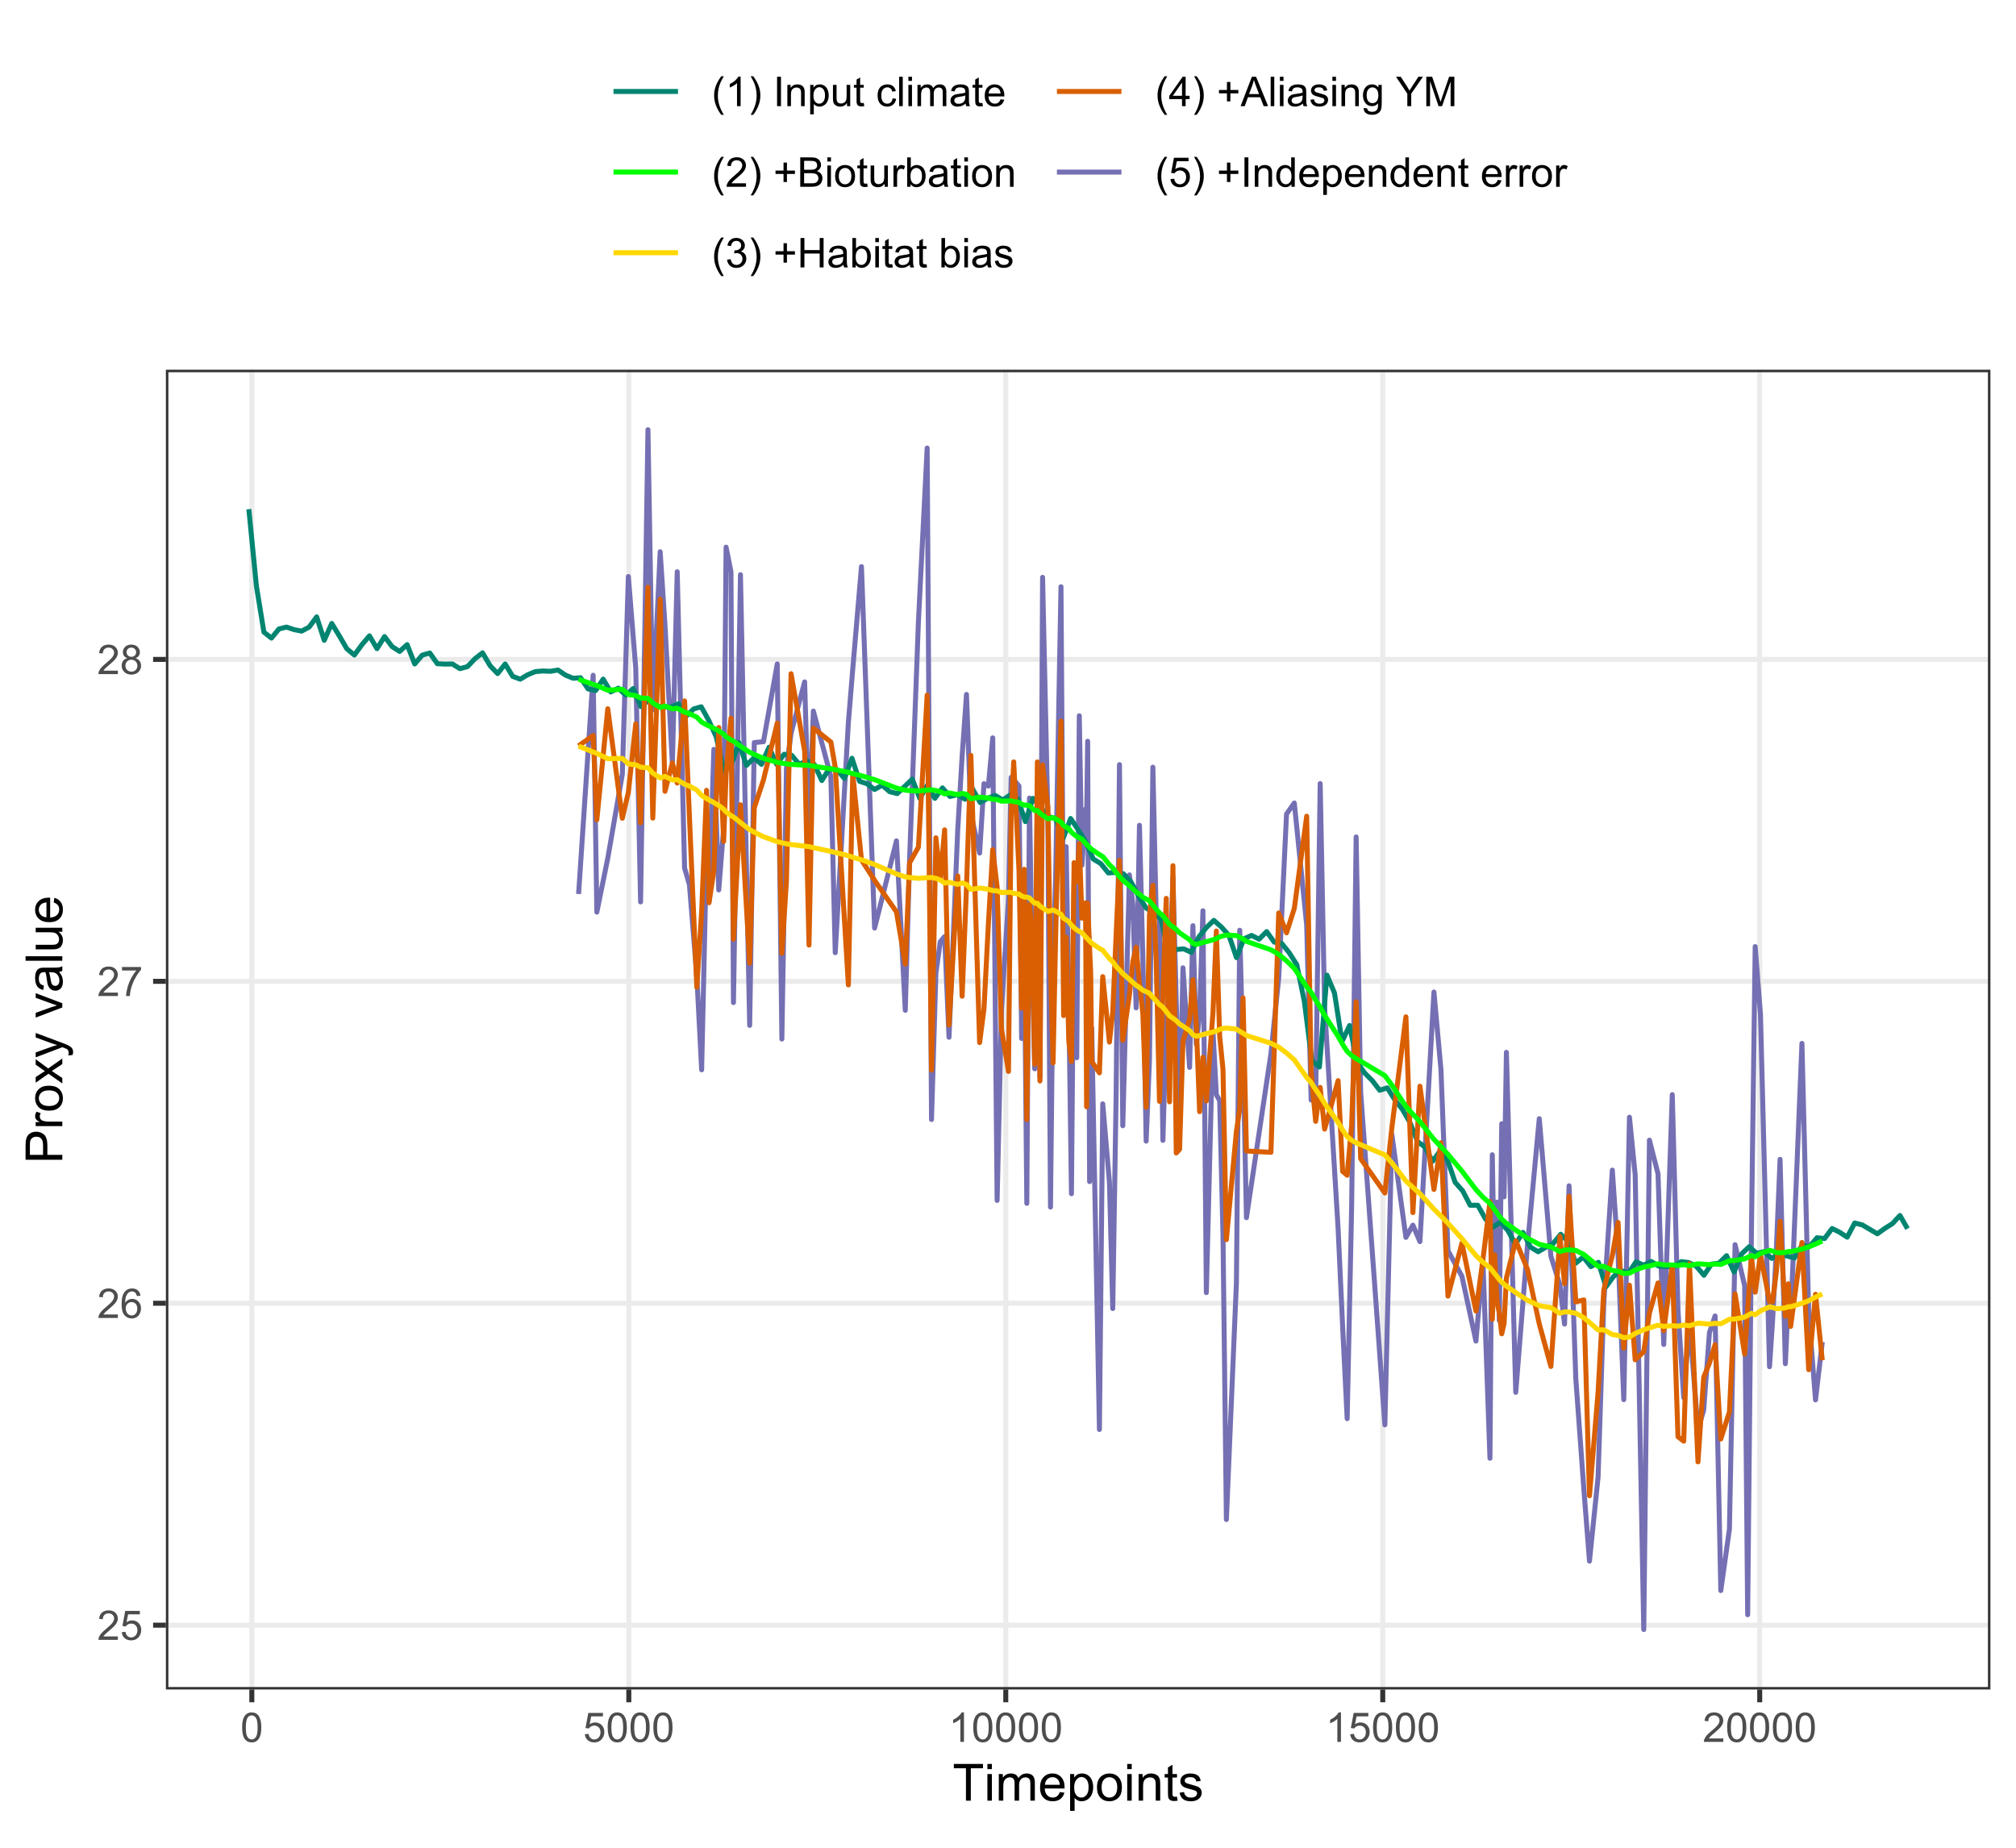 <?xml version="1.0" encoding="UTF-8"?>
<svg xmlns="http://www.w3.org/2000/svg" xmlns:xlink="http://www.w3.org/1999/xlink" width="432pt" height="396pt" viewBox="0 0 432 396" version="1.1">
<defs>
<g>
<symbol overflow="visible" id="glyph0-0">
<path style="stroke:none;" d="M 1.102 0 L 1.102 -5.5 L 5.5 -5.5 L 5.5 0 Z M 1.238 -0.137 L 5.363 -0.137 L 5.363 -5.363 L 1.238 -5.363 Z M 1.238 -0.137 "/>
</symbol>
<symbol overflow="visible" id="glyph0-1">
<path style="stroke:none;" d="M 4.43 -0.742 L 4.43 0 L 0.266 0 C 0.258 -0.188 0.289 -0.367 0.355 -0.539 C 0.461 -0.82 0.629 -1.098 0.863 -1.375 C 1.094 -1.648 1.434 -1.965 1.879 -2.328 C 2.562 -2.887 3.023 -3.332 3.266 -3.664 C 3.5 -3.988 3.621 -4.301 3.625 -4.594 C 3.621 -4.898 3.512 -5.156 3.297 -5.367 C 3.074 -5.578 2.789 -5.684 2.441 -5.684 C 2.066 -5.684 1.77 -5.57 1.547 -5.348 C 1.32 -5.125 1.207 -4.816 1.207 -4.422 L 0.414 -4.504 C 0.465 -5.094 0.668 -5.543 1.027 -5.855 C 1.379 -6.164 1.855 -6.32 2.457 -6.324 C 3.059 -6.32 3.539 -6.152 3.891 -5.82 C 4.242 -5.484 4.418 -5.07 4.422 -4.578 C 4.418 -4.32 4.367 -4.074 4.266 -3.832 C 4.164 -3.59 3.992 -3.332 3.754 -3.062 C 3.512 -2.793 3.113 -2.426 2.562 -1.957 C 2.094 -1.566 1.797 -1.301 1.664 -1.16 C 1.531 -1.02 1.422 -0.879 1.34 -0.742 Z M 4.43 -0.742 "/>
</symbol>
<symbol overflow="visible" id="glyph0-2">
<path style="stroke:none;" d="M 0.367 -1.648 L 1.176 -1.719 C 1.234 -1.32 1.375 -1.023 1.594 -0.824 C 1.812 -0.625 2.078 -0.527 2.391 -0.527 C 2.762 -0.527 3.074 -0.668 3.336 -0.949 C 3.59 -1.23 3.719 -1.602 3.723 -2.066 C 3.719 -2.504 3.594 -2.852 3.348 -3.109 C 3.098 -3.363 2.773 -3.492 2.375 -3.492 C 2.125 -3.492 1.902 -3.434 1.703 -3.32 C 1.5 -3.207 1.344 -3.062 1.23 -2.883 L 0.504 -2.977 L 1.113 -6.215 L 4.246 -6.215 L 4.246 -5.473 L 1.73 -5.473 L 1.391 -3.781 C 1.766 -4.039 2.164 -4.172 2.582 -4.176 C 3.129 -4.172 3.594 -3.98 3.973 -3.605 C 4.352 -3.223 4.539 -2.734 4.543 -2.137 C 4.539 -1.562 4.375 -1.07 4.043 -0.656 C 3.637 -0.148 3.086 0.105 2.391 0.109 C 1.816 0.105 1.348 -0.051 0.984 -0.371 C 0.621 -0.691 0.414 -1.117 0.367 -1.648 Z M 0.367 -1.648 "/>
</symbol>
<symbol overflow="visible" id="glyph0-3">
<path style="stroke:none;" d="M 4.379 -4.758 L 3.609 -4.695 C 3.539 -4.996 3.441 -5.219 3.316 -5.359 C 3.105 -5.574 2.848 -5.684 2.543 -5.688 C 2.297 -5.684 2.078 -5.617 1.895 -5.484 C 1.648 -5.305 1.457 -5.043 1.32 -4.703 C 1.176 -4.363 1.105 -3.879 1.102 -3.25 C 1.285 -3.531 1.512 -3.742 1.781 -3.879 C 2.051 -4.016 2.332 -4.082 2.629 -4.086 C 3.141 -4.082 3.578 -3.895 3.945 -3.516 C 4.305 -3.137 4.488 -2.645 4.492 -2.047 C 4.488 -1.648 4.402 -1.281 4.234 -0.941 C 4.062 -0.602 3.828 -0.34 3.531 -0.16 C 3.23 0.02 2.895 0.105 2.52 0.109 C 1.871 0.105 1.344 -0.129 0.941 -0.602 C 0.531 -1.074 0.328 -1.855 0.332 -2.949 C 0.328 -4.16 0.551 -5.047 1.004 -5.602 C 1.395 -6.082 1.926 -6.32 2.59 -6.324 C 3.086 -6.32 3.492 -6.184 3.809 -5.906 C 4.125 -5.629 4.312 -5.246 4.379 -4.758 Z M 1.219 -2.039 C 1.219 -1.773 1.273 -1.516 1.387 -1.273 C 1.5 -1.027 1.66 -0.844 1.863 -0.719 C 2.066 -0.59 2.277 -0.527 2.504 -0.527 C 2.828 -0.527 3.109 -0.656 3.348 -0.922 C 3.578 -1.184 3.695 -1.543 3.699 -2 C 3.695 -2.43 3.582 -2.773 3.352 -3.027 C 3.117 -3.273 2.824 -3.398 2.477 -3.402 C 2.121 -3.398 1.824 -3.273 1.582 -3.027 C 1.34 -2.773 1.219 -2.445 1.219 -2.039 Z M 1.219 -2.039 "/>
</symbol>
<symbol overflow="visible" id="glyph0-4">
<path style="stroke:none;" d="M 0.418 -5.473 L 0.418 -6.219 L 4.496 -6.219 L 4.496 -5.617 C 4.09 -5.188 3.691 -4.621 3.301 -3.914 C 2.902 -3.203 2.602 -2.473 2.391 -1.73 C 2.234 -1.199 2.133 -0.625 2.094 0 L 1.297 0 C 1.305 -0.492 1.402 -1.09 1.59 -1.793 C 1.773 -2.496 2.043 -3.172 2.391 -3.824 C 2.738 -4.477 3.109 -5.027 3.504 -5.473 Z M 0.418 -5.473 "/>
</symbol>
<symbol overflow="visible" id="glyph0-5">
<path style="stroke:none;" d="M 1.555 -3.418 C 1.23 -3.531 0.992 -3.699 0.84 -3.918 C 0.684 -4.133 0.609 -4.395 0.609 -4.699 C 0.609 -5.156 0.773 -5.539 1.102 -5.855 C 1.43 -6.164 1.867 -6.32 2.418 -6.324 C 2.969 -6.32 3.41 -6.16 3.746 -5.844 C 4.078 -5.523 4.246 -5.137 4.25 -4.68 C 4.246 -4.387 4.172 -4.133 4.02 -3.918 C 3.863 -3.699 3.629 -3.531 3.32 -3.418 C 3.707 -3.285 4 -3.082 4.203 -2.805 C 4.402 -2.52 4.504 -2.184 4.508 -1.801 C 4.504 -1.258 4.312 -0.805 3.934 -0.441 C 3.551 -0.074 3.051 0.105 2.434 0.109 C 1.809 0.105 1.309 -0.074 0.926 -0.441 C 0.543 -0.809 0.352 -1.27 0.355 -1.82 C 0.352 -2.23 0.457 -2.574 0.668 -2.852 C 0.875 -3.125 1.168 -3.312 1.555 -3.418 Z M 1.402 -4.727 C 1.398 -4.426 1.496 -4.184 1.688 -3.996 C 1.879 -3.805 2.129 -3.707 2.438 -3.711 C 2.734 -3.707 2.977 -3.801 3.168 -3.992 C 3.355 -4.176 3.449 -4.406 3.453 -4.684 C 3.449 -4.965 3.352 -5.203 3.16 -5.398 C 2.961 -5.586 2.719 -5.684 2.43 -5.688 C 2.129 -5.684 1.883 -5.59 1.691 -5.402 C 1.496 -5.215 1.398 -4.988 1.402 -4.727 Z M 1.152 -1.816 C 1.148 -1.598 1.199 -1.383 1.309 -1.176 C 1.41 -0.969 1.566 -0.809 1.773 -0.695 C 1.98 -0.582 2.203 -0.527 2.441 -0.527 C 2.809 -0.527 3.113 -0.645 3.355 -0.883 C 3.594 -1.121 3.715 -1.426 3.719 -1.793 C 3.715 -2.164 3.59 -2.469 3.344 -2.715 C 3.094 -2.957 2.785 -3.082 2.414 -3.082 C 2.051 -3.082 1.75 -2.961 1.512 -2.719 C 1.27 -2.477 1.148 -2.176 1.152 -1.816 Z M 1.152 -1.816 "/>
</symbol>
<symbol overflow="visible" id="glyph0-6">
<path style="stroke:none;" d="M 0.367 -3.105 C 0.363 -3.848 0.438 -4.445 0.594 -4.902 C 0.742 -5.355 0.973 -5.707 1.277 -5.953 C 1.578 -6.199 1.957 -6.32 2.418 -6.324 C 2.754 -6.32 3.051 -6.254 3.309 -6.121 C 3.562 -5.984 3.773 -5.789 3.938 -5.531 C 4.102 -5.273 4.23 -4.961 4.328 -4.594 C 4.422 -4.227 4.469 -3.73 4.473 -3.105 C 4.469 -2.367 4.395 -1.77 4.242 -1.316 C 4.09 -0.859 3.863 -0.508 3.562 -0.262 C 3.258 -0.016 2.875 0.105 2.418 0.109 C 1.809 0.105 1.332 -0.109 0.988 -0.547 C 0.57 -1.066 0.363 -1.922 0.367 -3.105 Z M 1.16 -3.105 C 1.16 -2.07 1.281 -1.379 1.523 -1.039 C 1.766 -0.695 2.062 -0.527 2.418 -0.527 C 2.773 -0.527 3.074 -0.699 3.316 -1.043 C 3.559 -1.387 3.68 -2.074 3.68 -3.105 C 3.68 -4.145 3.559 -4.832 3.316 -5.172 C 3.074 -5.512 2.77 -5.684 2.41 -5.684 C 2.051 -5.684 1.77 -5.531 1.559 -5.234 C 1.293 -4.844 1.16 -4.137 1.16 -3.105 Z M 1.16 -3.105 "/>
</symbol>
<symbol overflow="visible" id="glyph0-7">
<path style="stroke:none;" d="M 3.277 0 L 2.504 0 L 2.504 -4.93 C 2.316 -4.75 2.074 -4.574 1.773 -4.395 C 1.469 -4.215 1.195 -4.082 0.957 -3.996 L 0.957 -4.742 C 1.387 -4.941 1.766 -5.188 2.09 -5.48 C 2.414 -5.77 2.645 -6.051 2.781 -6.324 L 3.277 -6.324 Z M 3.277 0 "/>
</symbol>
<symbol overflow="visible" id="glyph0-8">
<path style="stroke:none;" d="M 2.059 1.852 C 1.629 1.312 1.27 0.684 0.973 -0.039 C 0.676 -0.758 0.527 -1.504 0.531 -2.281 C 0.527 -2.961 0.637 -3.617 0.863 -4.242 C 1.117 -4.965 1.516 -5.684 2.059 -6.406 L 2.613 -6.406 C 2.266 -5.805 2.035 -5.379 1.926 -5.129 C 1.75 -4.73 1.613 -4.32 1.512 -3.895 C 1.387 -3.355 1.324 -2.816 1.328 -2.277 C 1.324 -0.898 1.754 0.477 2.613 1.852 Z M 2.059 1.852 "/>
</symbol>
<symbol overflow="visible" id="glyph0-9">
<path style="stroke:none;" d="M 1.086 1.852 L 0.531 1.852 C 1.387 0.477 1.816 -0.898 1.816 -2.277 C 1.816 -2.812 1.754 -3.348 1.633 -3.879 C 1.535 -4.309 1.398 -4.719 1.227 -5.117 C 1.109 -5.371 0.879 -5.801 0.531 -6.406 L 1.086 -6.406 C 1.621 -5.684 2.02 -4.965 2.281 -4.242 C 2.5 -3.617 2.613 -2.961 2.613 -2.281 C 2.613 -1.504 2.465 -0.758 2.168 -0.039 C 1.871 0.684 1.508 1.312 1.086 1.852 Z M 1.086 1.852 "/>
</symbol>
<symbol overflow="visible" id="glyph0-10">
<path style="stroke:none;" d=""/>
</symbol>
<symbol overflow="visible" id="glyph0-11">
<path style="stroke:none;" d="M 0.82 0 L 0.82 -6.301 L 1.656 -6.301 L 1.656 0 Z M 0.82 0 "/>
</symbol>
<symbol overflow="visible" id="glyph0-12">
<path style="stroke:none;" d="M 0.578 0 L 0.578 -4.562 L 1.277 -4.562 L 1.277 -3.914 C 1.609 -4.414 2.09 -4.664 2.727 -4.668 C 3 -4.664 3.254 -4.613 3.484 -4.52 C 3.715 -4.418 3.887 -4.289 4.004 -4.129 C 4.113 -3.969 4.195 -3.777 4.246 -3.559 C 4.273 -3.41 4.289 -3.16 4.289 -2.805 L 4.289 0 L 3.516 0 L 3.516 -2.777 C 3.516 -3.09 3.484 -3.324 3.426 -3.484 C 3.363 -3.637 3.258 -3.762 3.105 -3.855 C 2.949 -3.949 2.77 -3.996 2.566 -3.996 C 2.234 -3.996 1.949 -3.891 1.711 -3.68 C 1.469 -3.469 1.348 -3.07 1.352 -2.492 L 1.352 0 Z M 0.578 0 "/>
</symbol>
<symbol overflow="visible" id="glyph0-13">
<path style="stroke:none;" d="M 0.578 1.75 L 0.578 -4.562 L 1.285 -4.562 L 1.285 -3.969 C 1.449 -4.199 1.637 -4.375 1.848 -4.492 C 2.051 -4.605 2.305 -4.664 2.609 -4.668 C 2.992 -4.664 3.336 -4.562 3.637 -4.367 C 3.934 -4.164 4.16 -3.883 4.312 -3.516 C 4.465 -3.148 4.539 -2.746 4.543 -2.316 C 4.539 -1.848 4.457 -1.43 4.289 -1.055 C 4.121 -0.68 3.875 -0.391 3.559 -0.195 C 3.238 0.004 2.902 0.098 2.551 0.102 C 2.289 0.098 2.059 0.047 1.855 -0.059 C 1.648 -0.168 1.48 -0.305 1.352 -0.473 L 1.352 1.75 Z M 1.281 -2.258 C 1.277 -1.664 1.395 -1.23 1.637 -0.953 C 1.871 -0.668 2.16 -0.527 2.5 -0.531 C 2.84 -0.527 3.133 -0.672 3.383 -0.969 C 3.625 -1.258 3.75 -1.711 3.75 -2.32 C 3.75 -2.898 3.629 -3.332 3.391 -3.625 C 3.152 -3.914 2.867 -4.059 2.535 -4.062 C 2.203 -4.059 1.91 -3.906 1.66 -3.598 C 1.402 -3.289 1.277 -2.84 1.281 -2.258 Z M 1.281 -2.258 "/>
</symbol>
<symbol overflow="visible" id="glyph0-14">
<path style="stroke:none;" d="M 3.57 0 L 3.57 -0.672 C 3.211 -0.156 2.73 0.098 2.121 0.102 C 1.852 0.098 1.598 0.051 1.367 -0.051 C 1.133 -0.152 0.961 -0.281 0.848 -0.441 C 0.734 -0.594 0.656 -0.785 0.609 -1.016 C 0.578 -1.164 0.562 -1.406 0.562 -1.734 L 0.562 -4.562 L 1.336 -4.562 L 1.336 -2.031 C 1.336 -1.625 1.352 -1.352 1.383 -1.215 C 1.43 -1.008 1.531 -0.848 1.691 -0.734 C 1.848 -0.617 2.043 -0.562 2.277 -0.562 C 2.508 -0.562 2.727 -0.621 2.93 -0.738 C 3.133 -0.855 3.273 -1.016 3.359 -1.227 C 3.441 -1.43 3.484 -1.727 3.488 -2.117 L 3.488 -4.562 L 4.262 -4.562 L 4.262 0 Z M 3.57 0 "/>
</symbol>
<symbol overflow="visible" id="glyph0-15">
<path style="stroke:none;" d="M 2.27 -0.691 L 2.379 -0.008 C 2.16 0.039 1.965 0.059 1.797 0.059 C 1.512 0.059 1.293 0.016 1.141 -0.074 C 0.984 -0.16 0.875 -0.277 0.816 -0.422 C 0.75 -0.566 0.719 -0.871 0.723 -1.336 L 0.723 -3.961 L 0.156 -3.961 L 0.156 -4.562 L 0.723 -4.562 L 0.723 -5.695 L 1.492 -6.156 L 1.492 -4.562 L 2.27 -4.562 L 2.27 -3.961 L 1.492 -3.961 L 1.492 -1.293 C 1.488 -1.07 1.5 -0.93 1.531 -0.867 C 1.555 -0.805 1.602 -0.754 1.664 -0.715 C 1.727 -0.676 1.812 -0.656 1.93 -0.66 C 2.012 -0.656 2.125 -0.668 2.27 -0.691 Z M 2.27 -0.691 "/>
</symbol>
<symbol overflow="visible" id="glyph0-16">
<path style="stroke:none;" d="M 3.559 -1.672 L 4.32 -1.574 C 4.234 -1.047 4.023 -0.637 3.68 -0.34 C 3.336 -0.047 2.914 0.098 2.418 0.102 C 1.793 0.098 1.293 -0.102 0.914 -0.508 C 0.531 -0.914 0.34 -1.5 0.344 -2.266 C 0.34 -2.754 0.422 -3.184 0.586 -3.559 C 0.75 -3.926 0.996 -4.203 1.332 -4.391 C 1.664 -4.57 2.027 -4.664 2.422 -4.668 C 2.914 -4.664 3.32 -4.539 3.641 -4.289 C 3.953 -4.039 4.156 -3.684 4.246 -3.223 L 3.492 -3.105 C 3.422 -3.41 3.293 -3.641 3.113 -3.797 C 2.926 -3.953 2.707 -4.031 2.453 -4.031 C 2.062 -4.031 1.746 -3.891 1.504 -3.609 C 1.258 -3.328 1.137 -2.887 1.141 -2.285 C 1.137 -1.672 1.254 -1.227 1.492 -0.949 C 1.723 -0.668 2.027 -0.527 2.41 -0.531 C 2.711 -0.527 2.965 -0.621 3.172 -0.809 C 3.371 -0.996 3.5 -1.281 3.559 -1.672 Z M 3.559 -1.672 "/>
</symbol>
<symbol overflow="visible" id="glyph0-17">
<path style="stroke:none;" d="M 0.562 0 L 0.562 -6.301 L 1.336 -6.301 L 1.336 0 Z M 0.562 0 "/>
</symbol>
<symbol overflow="visible" id="glyph0-18">
<path style="stroke:none;" d="M 0.586 -5.41 L 0.586 -6.301 L 1.359 -6.301 L 1.359 -5.41 Z M 0.586 0 L 0.586 -4.562 L 1.359 -4.562 L 1.359 0 Z M 0.586 0 "/>
</symbol>
<symbol overflow="visible" id="glyph0-19">
<path style="stroke:none;" d="M 0.578 0 L 0.578 -4.562 L 1.273 -4.562 L 1.273 -3.922 C 1.414 -4.141 1.605 -4.32 1.844 -4.461 C 2.078 -4.594 2.348 -4.664 2.656 -4.668 C 2.992 -4.664 3.27 -4.594 3.488 -4.457 C 3.699 -4.312 3.852 -4.117 3.945 -3.867 C 4.301 -4.398 4.773 -4.664 5.355 -4.668 C 5.805 -4.664 6.148 -4.539 6.395 -4.289 C 6.637 -4.039 6.762 -3.652 6.762 -3.133 L 6.762 0 L 5.996 0 L 5.996 -2.875 C 5.992 -3.184 5.969 -3.406 5.918 -3.543 C 5.867 -3.676 5.773 -3.785 5.645 -3.871 C 5.512 -3.953 5.359 -3.996 5.184 -3.996 C 4.859 -3.996 4.594 -3.887 4.383 -3.676 C 4.172 -3.457 4.066 -3.117 4.066 -2.652 L 4.066 0 L 3.293 0 L 3.293 -2.965 C 3.293 -3.309 3.227 -3.566 3.102 -3.738 C 2.973 -3.91 2.77 -3.996 2.484 -3.996 C 2.266 -3.996 2.062 -3.938 1.879 -3.824 C 1.691 -3.707 1.559 -3.539 1.477 -3.32 C 1.391 -3.098 1.348 -2.781 1.352 -2.367 L 1.352 0 Z M 0.578 0 "/>
</symbol>
<symbol overflow="visible" id="glyph0-20">
<path style="stroke:none;" d="M 3.559 -0.562 C 3.27 -0.32 2.996 -0.148 2.73 -0.047 C 2.465 0.051 2.18 0.098 1.879 0.102 C 1.375 0.098 0.988 -0.02 0.719 -0.266 C 0.449 -0.508 0.316 -0.82 0.316 -1.203 C 0.316 -1.422 0.367 -1.629 0.469 -1.816 C 0.57 -2 0.703 -2.148 0.871 -2.262 C 1.031 -2.371 1.215 -2.453 1.426 -2.516 C 1.574 -2.551 1.805 -2.59 2.113 -2.629 C 2.734 -2.703 3.195 -2.793 3.492 -2.895 C 3.492 -3 3.492 -3.066 3.496 -3.098 C 3.492 -3.41 3.418 -3.633 3.277 -3.766 C 3.074 -3.938 2.781 -4.023 2.398 -4.027 C 2.031 -4.023 1.762 -3.961 1.59 -3.836 C 1.414 -3.707 1.289 -3.48 1.207 -3.16 L 0.453 -3.262 C 0.516 -3.582 0.629 -3.844 0.789 -4.043 C 0.945 -4.242 1.172 -4.395 1.473 -4.504 C 1.77 -4.609 2.117 -4.664 2.508 -4.668 C 2.898 -4.664 3.215 -4.617 3.457 -4.527 C 3.699 -4.434 3.879 -4.32 3.996 -4.184 C 4.109 -4.043 4.188 -3.867 4.238 -3.656 C 4.258 -3.523 4.27 -3.285 4.273 -2.945 L 4.273 -1.914 C 4.27 -1.191 4.289 -0.734 4.324 -0.547 C 4.355 -0.352 4.418 -0.172 4.52 0 L 3.711 0 C 3.629 -0.16 3.578 -0.348 3.559 -0.562 Z M 3.492 -2.289 C 3.211 -2.172 2.789 -2.074 2.23 -2 C 1.91 -1.949 1.684 -1.898 1.555 -1.844 C 1.422 -1.785 1.32 -1.699 1.25 -1.59 C 1.176 -1.477 1.141 -1.355 1.145 -1.227 C 1.141 -1.016 1.219 -0.844 1.379 -0.707 C 1.531 -0.57 1.762 -0.504 2.062 -0.504 C 2.359 -0.504 2.621 -0.566 2.855 -0.699 C 3.086 -0.824 3.258 -1.004 3.367 -1.234 C 3.449 -1.406 3.492 -1.664 3.492 -2.008 Z M 3.492 -2.289 "/>
</symbol>
<symbol overflow="visible" id="glyph0-21">
<path style="stroke:none;" d="M 3.703 -1.469 L 4.504 -1.371 C 4.375 -0.902 4.141 -0.539 3.801 -0.285 C 3.461 -0.027 3.027 0.098 2.496 0.102 C 1.828 0.098 1.297 -0.102 0.906 -0.512 C 0.512 -0.918 0.316 -1.496 0.32 -2.242 C 0.316 -3.008 0.516 -3.605 0.914 -4.031 C 1.309 -4.453 1.82 -4.664 2.453 -4.668 C 3.059 -4.664 3.555 -4.457 3.945 -4.043 C 4.328 -3.629 4.523 -3.043 4.527 -2.289 C 4.523 -2.242 4.523 -2.176 4.523 -2.086 L 1.121 -2.086 C 1.145 -1.582 1.289 -1.195 1.547 -0.93 C 1.801 -0.66 2.117 -0.527 2.5 -0.531 C 2.781 -0.527 3.023 -0.602 3.227 -0.754 C 3.426 -0.902 3.586 -1.141 3.703 -1.469 Z M 1.164 -2.719 L 3.711 -2.719 C 3.672 -3.102 3.578 -3.387 3.422 -3.582 C 3.172 -3.879 2.852 -4.031 2.461 -4.031 C 2.105 -4.031 1.805 -3.91 1.566 -3.672 C 1.32 -3.434 1.188 -3.117 1.164 -2.719 Z M 1.164 -2.719 "/>
</symbol>
<symbol overflow="visible" id="glyph0-22">
<path style="stroke:none;" d="M 2.203 -1.02 L 2.203 -2.746 L 0.488 -2.746 L 0.488 -3.469 L 2.203 -3.469 L 2.203 -5.184 L 2.934 -5.184 L 2.934 -3.469 L 4.648 -3.469 L 4.648 -2.746 L 2.934 -2.746 L 2.934 -1.02 Z M 2.203 -1.02 "/>
</symbol>
<symbol overflow="visible" id="glyph0-23">
<path style="stroke:none;" d="M 0.645 0 L 0.645 -6.301 L 3.008 -6.301 C 3.484 -6.297 3.871 -6.234 4.164 -6.109 C 4.453 -5.98 4.68 -5.785 4.848 -5.52 C 5.012 -5.254 5.098 -4.977 5.098 -4.688 C 5.098 -4.418 5.023 -4.164 4.875 -3.926 C 4.727 -3.688 4.504 -3.496 4.215 -3.352 C 4.59 -3.238 4.883 -3.047 5.094 -2.777 C 5.297 -2.508 5.402 -2.191 5.402 -1.828 C 5.402 -1.531 5.34 -1.254 5.215 -1.004 C 5.09 -0.746 4.934 -0.551 4.75 -0.418 C 4.566 -0.277 4.336 -0.176 4.062 -0.105 C 3.781 -0.035 3.445 0 3.047 0 Z M 1.477 -3.652 L 2.84 -3.652 C 3.207 -3.648 3.473 -3.676 3.637 -3.727 C 3.844 -3.789 4.004 -3.891 4.113 -4.039 C 4.219 -4.18 4.27 -4.363 4.273 -4.59 C 4.27 -4.793 4.223 -4.977 4.125 -5.141 C 4.023 -5.297 3.879 -5.406 3.695 -5.465 C 3.508 -5.523 3.188 -5.555 2.738 -5.555 L 1.477 -5.555 Z M 1.477 -0.742 L 3.047 -0.742 C 3.312 -0.738 3.5 -0.75 3.613 -0.773 C 3.805 -0.805 3.965 -0.859 4.094 -0.945 C 4.223 -1.023 4.328 -1.141 4.414 -1.297 C 4.492 -1.445 4.535 -1.625 4.539 -1.828 C 4.535 -2.062 4.473 -2.266 4.355 -2.438 C 4.23 -2.609 4.066 -2.73 3.855 -2.805 C 3.641 -2.871 3.332 -2.906 2.934 -2.91 L 1.477 -2.91 Z M 1.477 -0.742 "/>
</symbol>
<symbol overflow="visible" id="glyph0-24">
<path style="stroke:none;" d="M 0.293 -2.281 C 0.293 -3.125 0.527 -3.754 0.996 -4.16 C 1.387 -4.496 1.863 -4.664 2.434 -4.668 C 3.059 -4.664 3.57 -4.457 3.969 -4.051 C 4.363 -3.637 4.562 -3.07 4.566 -2.348 C 4.562 -1.758 4.477 -1.297 4.301 -0.961 C 4.125 -0.625 3.867 -0.363 3.535 -0.176 C 3.195 0.008 2.828 0.098 2.434 0.102 C 1.789 0.098 1.273 -0.102 0.883 -0.512 C 0.488 -0.918 0.293 -1.508 0.293 -2.281 Z M 1.086 -2.281 C 1.082 -1.695 1.211 -1.258 1.469 -0.969 C 1.723 -0.672 2.043 -0.527 2.434 -0.531 C 2.812 -0.527 3.133 -0.672 3.391 -0.969 C 3.645 -1.258 3.773 -1.707 3.773 -2.309 C 3.773 -2.871 3.645 -3.297 3.387 -3.59 C 3.129 -3.879 2.809 -4.023 2.434 -4.027 C 2.043 -4.023 1.723 -3.879 1.469 -3.594 C 1.211 -3.301 1.082 -2.863 1.086 -2.281 Z M 1.086 -2.281 "/>
</symbol>
<symbol overflow="visible" id="glyph0-25">
<path style="stroke:none;" d="M 0.57 0 L 0.57 -4.562 L 1.266 -4.562 L 1.266 -3.871 C 1.445 -4.191 1.609 -4.406 1.758 -4.512 C 1.906 -4.613 2.07 -4.664 2.258 -4.668 C 2.516 -4.664 2.781 -4.582 3.051 -4.418 L 2.785 -3.699 C 2.59 -3.809 2.402 -3.867 2.219 -3.867 C 2.047 -3.867 1.895 -3.816 1.762 -3.715 C 1.625 -3.613 1.527 -3.473 1.473 -3.293 C 1.383 -3.016 1.34 -2.715 1.344 -2.391 L 1.344 0 Z M 0.57 0 "/>
</symbol>
<symbol overflow="visible" id="glyph0-26">
<path style="stroke:none;" d="M 1.293 0 L 0.574 0 L 0.574 -6.301 L 1.348 -6.301 L 1.348 -4.051 C 1.676 -4.457 2.094 -4.664 2.602 -4.668 C 2.879 -4.664 3.141 -4.605 3.395 -4.496 C 3.645 -4.379 3.852 -4.223 4.016 -4.02 C 4.172 -3.812 4.301 -3.562 4.395 -3.277 C 4.484 -2.984 4.527 -2.676 4.531 -2.352 C 4.527 -1.562 4.336 -0.957 3.953 -0.535 C 3.566 -0.109 3.102 0.098 2.562 0.102 C 2.02 0.098 1.598 -0.121 1.293 -0.57 Z M 1.285 -2.316 C 1.281 -1.766 1.355 -1.371 1.508 -1.129 C 1.75 -0.727 2.082 -0.527 2.496 -0.531 C 2.832 -0.527 3.121 -0.676 3.371 -0.973 C 3.613 -1.266 3.738 -1.703 3.742 -2.285 C 3.738 -2.879 3.621 -3.316 3.387 -3.605 C 3.152 -3.887 2.867 -4.031 2.531 -4.031 C 2.191 -4.031 1.898 -3.883 1.652 -3.59 C 1.406 -3.293 1.281 -2.867 1.285 -2.316 Z M 1.285 -2.316 "/>
</symbol>
<symbol overflow="visible" id="glyph0-27">
<path style="stroke:none;" d="M 0.371 -1.664 L 1.145 -1.766 C 1.23 -1.324 1.383 -1.008 1.598 -0.816 C 1.809 -0.621 2.066 -0.527 2.375 -0.527 C 2.734 -0.527 3.043 -0.652 3.297 -0.906 C 3.547 -1.156 3.672 -1.469 3.676 -1.844 C 3.672 -2.195 3.555 -2.488 3.324 -2.719 C 3.09 -2.949 2.797 -3.062 2.441 -3.066 C 2.293 -3.062 2.109 -3.035 1.895 -2.98 L 1.98 -3.66 C 2.031 -3.652 2.07 -3.648 2.105 -3.652 C 2.434 -3.648 2.73 -3.734 2.996 -3.91 C 3.254 -4.078 3.387 -4.344 3.391 -4.703 C 3.387 -4.984 3.289 -5.219 3.102 -5.406 C 2.906 -5.59 2.66 -5.684 2.359 -5.688 C 2.055 -5.684 1.805 -5.59 1.605 -5.402 C 1.402 -5.215 1.273 -4.93 1.219 -4.555 L 0.445 -4.691 C 0.539 -5.207 0.754 -5.609 1.09 -5.895 C 1.426 -6.18 1.844 -6.32 2.344 -6.324 C 2.688 -6.32 3.004 -6.246 3.293 -6.102 C 3.582 -5.953 3.801 -5.754 3.953 -5.5 C 4.105 -5.242 4.184 -4.973 4.184 -4.688 C 4.184 -4.414 4.109 -4.164 3.965 -3.945 C 3.816 -3.719 3.602 -3.543 3.316 -3.41 C 3.688 -3.324 3.977 -3.145 4.184 -2.875 C 4.391 -2.602 4.492 -2.262 4.496 -1.859 C 4.492 -1.305 4.293 -0.84 3.895 -0.461 C 3.492 -0.078 2.984 0.109 2.371 0.113 C 1.816 0.109 1.355 -0.051 0.992 -0.379 C 0.625 -0.707 0.418 -1.137 0.371 -1.664 Z M 0.371 -1.664 "/>
</symbol>
<symbol overflow="visible" id="glyph0-28">
<path style="stroke:none;" d="M 0.703 0 L 0.703 -6.301 L 1.539 -6.301 L 1.539 -3.711 L 4.812 -3.711 L 4.812 -6.301 L 5.645 -6.301 L 5.645 0 L 4.812 0 L 4.812 -2.969 L 1.539 -2.969 L 1.539 0 Z M 0.703 0 "/>
</symbol>
<symbol overflow="visible" id="glyph0-29">
<path style="stroke:none;" d="M 0.27 -1.363 L 1.035 -1.484 C 1.078 -1.172 1.199 -0.938 1.395 -0.777 C 1.59 -0.609 1.863 -0.527 2.219 -0.531 C 2.57 -0.527 2.832 -0.602 3.008 -0.75 C 3.176 -0.895 3.262 -1.062 3.266 -1.258 C 3.262 -1.43 3.188 -1.566 3.039 -1.672 C 2.93 -1.734 2.664 -1.824 2.246 -1.934 C 1.676 -2.074 1.285 -2.195 1.066 -2.305 C 0.848 -2.406 0.68 -2.551 0.566 -2.738 C 0.453 -2.918 0.398 -3.125 0.398 -3.352 C 0.398 -3.555 0.445 -3.742 0.539 -3.914 C 0.633 -4.086 0.758 -4.23 0.918 -4.348 C 1.039 -4.434 1.203 -4.508 1.41 -4.574 C 1.617 -4.633 1.84 -4.664 2.078 -4.668 C 2.434 -4.664 2.75 -4.613 3.023 -4.512 C 3.293 -4.406 3.492 -4.266 3.621 -4.09 C 3.75 -3.914 3.84 -3.68 3.891 -3.387 L 3.133 -3.281 C 3.098 -3.516 2.996 -3.699 2.832 -3.832 C 2.664 -3.965 2.434 -4.031 2.137 -4.031 C 1.777 -4.031 1.523 -3.973 1.375 -3.855 C 1.223 -3.738 1.148 -3.598 1.148 -3.441 C 1.148 -3.34 1.18 -3.25 1.242 -3.172 C 1.305 -3.086 1.402 -3.02 1.539 -2.965 C 1.613 -2.934 1.84 -2.867 2.223 -2.766 C 2.766 -2.617 3.148 -2.496 3.367 -2.406 C 3.582 -2.312 3.75 -2.176 3.875 -2 C 3.996 -1.82 4.059 -1.602 4.062 -1.34 C 4.059 -1.078 3.984 -0.836 3.836 -0.609 C 3.684 -0.383 3.465 -0.207 3.184 -0.082 C 2.895 0.039 2.574 0.098 2.223 0.102 C 1.625 0.098 1.172 -0.02 0.863 -0.266 C 0.551 -0.508 0.355 -0.875 0.27 -1.363 Z M 0.27 -1.363 "/>
</symbol>
<symbol overflow="visible" id="glyph0-30">
<path style="stroke:none;" d="M 2.844 0 L 2.844 -1.508 L 0.113 -1.508 L 0.113 -2.219 L 2.988 -6.301 L 3.617 -6.301 L 3.617 -2.219 L 4.469 -2.219 L 4.469 -1.508 L 3.617 -1.508 L 3.617 0 Z M 2.844 -2.219 L 2.844 -5.059 L 0.871 -2.219 Z M 2.844 -2.219 "/>
</symbol>
<symbol overflow="visible" id="glyph0-31">
<path style="stroke:none;" d="M -0.012 0 L 2.406 -6.301 L 3.305 -6.301 L 5.883 0 L 4.934 0 L 4.199 -1.906 L 1.562 -1.906 L 0.871 0 Z M 1.805 -2.586 L 3.941 -2.586 L 3.281 -4.332 C 3.078 -4.855 2.93 -5.293 2.836 -5.637 C 2.754 -5.23 2.641 -4.828 2.496 -4.434 Z M 1.805 -2.586 "/>
</symbol>
<symbol overflow="visible" id="glyph0-32">
<path style="stroke:none;" d="M 0.438 0.379 L 1.191 0.488 C 1.219 0.719 1.309 0.891 1.453 0.996 C 1.645 1.137 1.906 1.207 2.238 1.211 C 2.598 1.207 2.871 1.137 3.066 0.996 C 3.258 0.852 3.391 0.648 3.465 0.395 C 3.5 0.234 3.52 -0.094 3.52 -0.598 C 3.18 -0.199 2.758 0 2.258 0 C 1.625 0 1.141 -0.227 0.801 -0.68 C 0.453 -1.133 0.281 -1.676 0.285 -2.309 C 0.281 -2.742 0.359 -3.141 0.52 -3.512 C 0.676 -3.879 0.906 -4.164 1.207 -4.367 C 1.504 -4.562 1.855 -4.664 2.262 -4.668 C 2.797 -4.664 3.238 -4.445 3.594 -4.012 L 3.594 -4.562 L 4.305 -4.562 L 4.305 -0.617 C 4.301 0.094 4.227 0.594 4.086 0.891 C 3.938 1.188 3.711 1.422 3.398 1.594 C 3.086 1.766 2.699 1.852 2.242 1.852 C 1.695 1.852 1.254 1.727 0.922 1.484 C 0.586 1.234 0.426 0.867 0.438 0.379 Z M 1.078 -2.363 C 1.078 -1.762 1.195 -1.324 1.434 -1.051 C 1.672 -0.773 1.969 -0.637 2.328 -0.641 C 2.68 -0.637 2.98 -0.773 3.223 -1.051 C 3.461 -1.32 3.578 -1.75 3.582 -2.336 C 3.578 -2.895 3.457 -3.316 3.211 -3.602 C 2.961 -3.883 2.66 -4.023 2.316 -4.027 C 1.969 -4.023 1.676 -3.883 1.438 -3.605 C 1.195 -3.324 1.078 -2.91 1.078 -2.363 Z M 1.078 -2.363 "/>
</symbol>
<symbol overflow="visible" id="glyph0-33">
<path style="stroke:none;" d="M 2.453 0 L 2.453 -2.668 L 0.027 -6.301 L 1.039 -6.301 L 2.281 -4.398 C 2.508 -4.043 2.723 -3.688 2.922 -3.336 C 3.109 -3.66 3.34 -4.031 3.609 -4.445 L 4.828 -6.301 L 5.801 -6.301 L 3.289 -2.668 L 3.289 0 Z M 2.453 0 "/>
</symbol>
<symbol overflow="visible" id="glyph0-34">
<path style="stroke:none;" d="M 0.652 0 L 0.652 -6.301 L 1.906 -6.301 L 3.398 -1.84 C 3.535 -1.422 3.633 -1.109 3.699 -0.906 C 3.77 -1.133 3.883 -1.469 4.035 -1.918 L 5.543 -6.301 L 6.664 -6.301 L 6.664 0 L 5.859 0 L 5.859 -5.273 L 4.031 0 L 3.277 0 L 1.457 -5.363 L 1.457 0 Z M 0.652 0 "/>
</symbol>
<symbol overflow="visible" id="glyph0-35">
<path style="stroke:none;" d="M 3.539 0 L 3.539 -0.574 C 3.25 -0.125 2.824 0.098 2.266 0.102 C 1.898 0.098 1.562 0 1.262 -0.199 C 0.953 -0.398 0.719 -0.676 0.551 -1.039 C 0.383 -1.395 0.297 -1.809 0.301 -2.277 C 0.297 -2.73 0.375 -3.145 0.527 -3.516 C 0.68 -3.887 0.906 -4.172 1.211 -4.371 C 1.512 -4.566 1.852 -4.664 2.23 -4.668 C 2.5 -4.664 2.746 -4.605 2.965 -4.492 C 3.18 -4.375 3.352 -4.223 3.488 -4.039 L 3.488 -6.301 L 4.258 -6.301 L 4.258 0 Z M 1.094 -2.277 C 1.09 -1.691 1.215 -1.254 1.465 -0.965 C 1.711 -0.672 2 -0.527 2.336 -0.531 C 2.672 -0.527 2.961 -0.664 3.199 -0.945 C 3.434 -1.219 3.551 -1.641 3.555 -2.211 C 3.551 -2.832 3.43 -3.293 3.191 -3.586 C 2.949 -3.879 2.652 -4.023 2.305 -4.027 C 1.957 -4.023 1.672 -3.883 1.441 -3.605 C 1.207 -3.32 1.09 -2.879 1.094 -2.277 Z M 1.094 -2.277 "/>
</symbol>
<symbol overflow="visible" id="glyph1-0">
<path style="stroke:none;" d="M 1.375 0 L 1.375 -6.875 L 6.875 -6.875 L 6.875 0 Z M 1.547 -0.172 L 6.703 -0.172 L 6.703 -6.703 L 1.547 -6.703 Z M 1.547 -0.172 "/>
</symbol>
<symbol overflow="visible" id="glyph1-1">
<path style="stroke:none;" d="M 2.852 0 L 2.852 -6.945 L 0.258 -6.945 L 0.258 -7.875 L 6.5 -7.875 L 6.5 -6.945 L 3.895 -6.945 L 3.895 0 Z M 2.852 0 "/>
</symbol>
<symbol overflow="visible" id="glyph1-2">
<path style="stroke:none;" d="M 0.73 -6.762 L 0.73 -7.875 L 1.695 -7.875 L 1.695 -6.762 Z M 0.73 0 L 0.73 -5.703 L 1.695 -5.703 L 1.695 0 Z M 0.73 0 "/>
</symbol>
<symbol overflow="visible" id="glyph1-3">
<path style="stroke:none;" d="M 0.727 0 L 0.727 -5.703 L 1.59 -5.703 L 1.59 -4.902 C 1.766 -5.18 2.004 -5.406 2.305 -5.578 C 2.598 -5.746 2.938 -5.828 3.32 -5.832 C 3.738 -5.828 4.086 -5.742 4.359 -5.566 C 4.629 -5.391 4.816 -5.145 4.93 -4.836 C 5.379 -5.496 5.969 -5.828 6.691 -5.832 C 7.254 -5.828 7.688 -5.672 7.996 -5.363 C 8.297 -5.047 8.449 -4.566 8.453 -3.914 L 8.453 0 L 7.492 0 L 7.492 -3.594 C 7.488 -3.977 7.457 -4.254 7.398 -4.426 C 7.332 -4.594 7.219 -4.734 7.059 -4.84 C 6.891 -4.941 6.695 -4.992 6.477 -4.996 C 6.07 -4.992 5.738 -4.859 5.477 -4.594 C 5.211 -4.328 5.078 -3.898 5.082 -3.312 L 5.082 0 L 4.113 0 L 4.113 -3.707 C 4.113 -4.133 4.031 -4.453 3.875 -4.672 C 3.715 -4.883 3.461 -4.992 3.105 -4.996 C 2.832 -4.992 2.578 -4.922 2.348 -4.781 C 2.117 -4.637 1.949 -4.426 1.848 -4.152 C 1.738 -3.875 1.688 -3.477 1.691 -2.961 L 1.691 0 Z M 0.727 0 "/>
</symbol>
<symbol overflow="visible" id="glyph1-4">
<path style="stroke:none;" d="M 4.629 -1.836 L 5.629 -1.715 C 5.469 -1.125 5.176 -0.672 4.75 -0.352 C 4.324 -0.031 3.781 0.129 3.121 0.129 C 2.281 0.129 1.617 -0.125 1.133 -0.641 C 0.641 -1.152 0.398 -1.875 0.402 -2.805 C 0.398 -3.762 0.645 -4.504 1.145 -5.035 C 1.637 -5.562 2.277 -5.828 3.066 -5.832 C 3.824 -5.828 4.449 -5.57 4.934 -5.051 C 5.418 -4.531 5.66 -3.801 5.66 -2.863 C 5.66 -2.805 5.656 -2.719 5.656 -2.605 L 1.402 -2.605 C 1.434 -1.977 1.613 -1.496 1.934 -1.164 C 2.25 -0.828 2.645 -0.66 3.125 -0.664 C 3.477 -0.66 3.781 -0.754 4.031 -0.945 C 4.281 -1.129 4.48 -1.426 4.629 -1.836 Z M 1.457 -3.398 L 4.641 -3.398 C 4.598 -3.879 4.473 -4.238 4.273 -4.48 C 3.961 -4.852 3.562 -5.039 3.078 -5.039 C 2.629 -5.039 2.258 -4.891 1.957 -4.594 C 1.652 -4.297 1.484 -3.898 1.457 -3.398 Z M 1.457 -3.398 "/>
</symbol>
<symbol overflow="visible" id="glyph1-5">
<path style="stroke:none;" d="M 0.727 2.188 L 0.727 -5.703 L 1.605 -5.703 L 1.605 -4.961 C 1.812 -5.25 2.047 -5.469 2.309 -5.613 C 2.57 -5.758 2.887 -5.828 3.262 -5.832 C 3.746 -5.828 4.176 -5.703 4.551 -5.457 C 4.922 -5.203 5.203 -4.852 5.391 -4.395 C 5.578 -3.938 5.672 -3.438 5.676 -2.895 C 5.672 -2.309 5.566 -1.781 5.359 -1.316 C 5.148 -0.848 4.844 -0.488 4.449 -0.242 C 4.047 0.008 3.629 0.129 3.191 0.129 C 2.867 0.129 2.578 0.062 2.32 -0.074 C 2.062 -0.211 1.852 -0.383 1.691 -0.59 L 1.691 2.188 Z M 1.602 -2.82 C 1.598 -2.082 1.746 -1.539 2.047 -1.191 C 2.34 -0.836 2.699 -0.66 3.125 -0.664 C 3.551 -0.66 3.918 -0.844 4.227 -1.211 C 4.531 -1.574 4.688 -2.137 4.688 -2.898 C 4.688 -3.625 4.535 -4.168 4.238 -4.531 C 3.938 -4.891 3.582 -5.074 3.168 -5.074 C 2.754 -5.074 2.391 -4.879 2.074 -4.496 C 1.758 -4.109 1.598 -3.551 1.602 -2.82 Z M 1.602 -2.82 "/>
</symbol>
<symbol overflow="visible" id="glyph1-6">
<path style="stroke:none;" d="M 0.367 -2.852 C 0.363 -3.906 0.656 -4.688 1.246 -5.199 C 1.734 -5.617 2.332 -5.828 3.039 -5.832 C 3.82 -5.828 4.461 -5.574 4.961 -5.062 C 5.457 -4.547 5.707 -3.836 5.711 -2.934 C 5.707 -2.195 5.598 -1.617 5.379 -1.199 C 5.156 -0.777 4.832 -0.449 4.414 -0.219 C 3.992 0.016 3.535 0.129 3.039 0.129 C 2.238 0.129 1.594 -0.125 1.105 -0.637 C 0.609 -1.148 0.363 -1.887 0.367 -2.852 Z M 1.359 -2.852 C 1.359 -2.121 1.516 -1.574 1.836 -1.211 C 2.152 -0.844 2.555 -0.66 3.039 -0.664 C 3.516 -0.66 3.914 -0.844 4.234 -1.211 C 4.551 -1.574 4.711 -2.133 4.715 -2.883 C 4.711 -3.586 4.551 -4.117 4.234 -4.484 C 3.91 -4.844 3.512 -5.027 3.039 -5.031 C 2.555 -5.027 2.152 -4.848 1.836 -4.488 C 1.516 -4.129 1.359 -3.582 1.359 -2.852 Z M 1.359 -2.852 "/>
</symbol>
<symbol overflow="visible" id="glyph1-7">
<path style="stroke:none;" d="M 0.727 0 L 0.727 -5.703 L 1.594 -5.703 L 1.594 -4.895 C 2.012 -5.516 2.617 -5.828 3.41 -5.832 C 3.754 -5.828 4.066 -5.766 4.355 -5.645 C 4.641 -5.52 4.859 -5.359 5.004 -5.16 C 5.145 -4.957 5.242 -4.719 5.305 -4.445 C 5.336 -4.266 5.355 -3.953 5.359 -3.508 L 5.359 0 L 4.395 0 L 4.395 -3.469 C 4.395 -3.863 4.355 -4.156 4.281 -4.352 C 4.203 -4.543 4.07 -4.699 3.879 -4.82 C 3.688 -4.934 3.461 -4.992 3.207 -4.996 C 2.793 -4.992 2.438 -4.859 2.141 -4.602 C 1.836 -4.336 1.688 -3.844 1.691 -3.117 L 1.691 0 Z M 0.727 0 "/>
</symbol>
<symbol overflow="visible" id="glyph1-8">
<path style="stroke:none;" d="M 2.836 -0.863 L 2.977 -0.012 C 2.703 0.043 2.457 0.07 2.246 0.074 C 1.891 0.07 1.621 0.02 1.43 -0.09 C 1.234 -0.199 1.098 -0.348 1.02 -0.527 C 0.941 -0.707 0.902 -1.086 0.902 -1.672 L 0.902 -4.953 L 0.195 -4.953 L 0.195 -5.703 L 0.902 -5.703 L 0.902 -7.117 L 1.863 -7.695 L 1.863 -5.703 L 2.836 -5.703 L 2.836 -4.953 L 1.863 -4.953 L 1.863 -1.617 C 1.863 -1.34 1.879 -1.16 1.914 -1.086 C 1.945 -1.004 2 -0.941 2.078 -0.898 C 2.152 -0.848 2.262 -0.824 2.41 -0.828 C 2.516 -0.824 2.66 -0.836 2.836 -0.863 Z M 2.836 -0.863 "/>
</symbol>
<symbol overflow="visible" id="glyph1-9">
<path style="stroke:none;" d="M 0.34 -1.703 L 1.293 -1.852 C 1.344 -1.469 1.492 -1.172 1.742 -0.969 C 1.984 -0.762 2.328 -0.66 2.773 -0.664 C 3.211 -0.66 3.539 -0.75 3.758 -0.934 C 3.969 -1.113 4.078 -1.328 4.082 -1.574 C 4.078 -1.789 3.984 -1.961 3.797 -2.09 C 3.664 -2.172 3.332 -2.281 2.809 -2.418 C 2.098 -2.594 1.605 -2.75 1.332 -2.883 C 1.055 -3.012 0.848 -3.191 0.711 -3.422 C 0.566 -3.652 0.496 -3.906 0.5 -4.188 C 0.496 -4.441 0.555 -4.676 0.672 -4.895 C 0.785 -5.105 0.945 -5.289 1.148 -5.438 C 1.297 -5.547 1.5 -5.637 1.762 -5.715 C 2.02 -5.789 2.301 -5.828 2.602 -5.832 C 3.047 -5.828 3.438 -5.766 3.777 -5.637 C 4.113 -5.508 4.363 -5.332 4.527 -5.113 C 4.688 -4.891 4.797 -4.598 4.859 -4.234 L 3.914 -4.102 C 3.871 -4.395 3.746 -4.621 3.543 -4.789 C 3.336 -4.953 3.043 -5.039 2.668 -5.039 C 2.223 -5.039 1.906 -4.965 1.719 -4.816 C 1.523 -4.668 1.43 -4.496 1.434 -4.301 C 1.43 -4.176 1.469 -4.062 1.551 -3.965 C 1.629 -3.859 1.754 -3.773 1.922 -3.707 C 2.016 -3.668 2.301 -3.586 2.777 -3.461 C 3.461 -3.273 3.938 -3.121 4.207 -3.008 C 4.477 -2.891 4.688 -2.723 4.844 -2.504 C 4.996 -2.277 5.074 -2.004 5.074 -1.676 C 5.074 -1.352 4.98 -1.047 4.793 -0.766 C 4.605 -0.48 4.332 -0.262 3.98 -0.105 C 3.621 0.051 3.223 0.129 2.777 0.129 C 2.035 0.129 1.469 -0.023 1.082 -0.332 C 0.691 -0.641 0.445 -1.098 0.34 -1.703 Z M 0.34 -1.703 "/>
</symbol>
<symbol overflow="visible" id="glyph2-0">
<path style="stroke:none;" d="M 0 -1.375 L -6.875 -1.375 L -6.875 -6.875 L 0 -6.875 Z M -0.172 -1.547 L -0.172 -6.703 L -6.703 -6.703 L -6.703 -1.547 Z M -0.172 -1.547 "/>
</symbol>
<symbol overflow="visible" id="glyph2-1">
<path style="stroke:none;" d="M 0 -0.848 L -7.875 -0.848 L -7.875 -3.82 C -7.875 -4.34 -7.848 -4.738 -7.797 -5.016 C -7.73 -5.402 -7.609 -5.727 -7.43 -5.988 C -7.25 -6.25 -6.996 -6.461 -6.672 -6.621 C -6.344 -6.777 -5.984 -6.855 -5.598 -6.859 C -4.926 -6.855 -4.359 -6.641 -3.895 -6.219 C -3.43 -5.789 -3.199 -5.02 -3.199 -3.91 L -3.203 -1.891 L 0 -1.891 Z M -4.129 -1.891 L -4.129 -3.926 C -4.125 -4.598 -4.25 -5.074 -4.504 -5.359 C -4.754 -5.641 -5.105 -5.781 -5.562 -5.785 C -5.891 -5.781 -6.176 -5.699 -6.41 -5.535 C -6.645 -5.367 -6.797 -5.148 -6.875 -4.875 C -6.918 -4.699 -6.941 -4.375 -6.945 -3.906 L -6.945 -1.891 Z M -4.129 -1.891 "/>
</symbol>
<symbol overflow="visible" id="glyph2-2">
<path style="stroke:none;" d="M 0 -0.715 L -5.703 -0.715 L -5.703 -1.586 L -4.84 -1.586 C -5.242 -1.805 -5.508 -2.008 -5.637 -2.199 C -5.766 -2.383 -5.828 -2.59 -5.832 -2.82 C -5.828 -3.141 -5.727 -3.473 -5.523 -3.812 L -4.625 -3.48 C -4.762 -3.242 -4.832 -3.004 -4.836 -2.773 C -4.832 -2.555 -4.77 -2.363 -4.645 -2.199 C -4.516 -2.027 -4.34 -1.91 -4.113 -1.844 C -3.77 -1.73 -3.391 -1.676 -2.984 -1.68 L 0 -1.68 Z M 0 -0.715 "/>
</symbol>
<symbol overflow="visible" id="glyph2-3">
<path style="stroke:none;" d="M -2.852 -0.367 C -3.906 -0.363 -4.688 -0.656 -5.199 -1.246 C -5.617 -1.734 -5.828 -2.332 -5.832 -3.039 C -5.828 -3.82 -5.574 -4.461 -5.062 -4.961 C -4.547 -5.457 -3.836 -5.707 -2.934 -5.711 C -2.195 -5.707 -1.617 -5.598 -1.199 -5.379 C -0.777 -5.156 -0.449 -4.832 -0.219 -4.414 C 0.016 -3.992 0.129 -3.535 0.129 -3.039 C 0.129 -2.238 -0.125 -1.594 -0.637 -1.105 C -1.148 -0.609 -1.887 -0.363 -2.852 -0.367 Z M -2.852 -1.359 C -2.121 -1.359 -1.574 -1.516 -1.211 -1.836 C -0.844 -2.152 -0.66 -2.555 -0.664 -3.039 C -0.66 -3.516 -0.844 -3.914 -1.211 -4.234 C -1.574 -4.551 -2.133 -4.711 -2.883 -4.715 C -3.586 -4.711 -4.117 -4.551 -4.484 -4.234 C -4.844 -3.91 -5.027 -3.512 -5.031 -3.039 C -5.027 -2.555 -4.848 -2.152 -4.488 -1.836 C -4.129 -1.516 -3.582 -1.359 -2.852 -1.359 Z M -2.852 -1.359 "/>
</symbol>
<symbol overflow="visible" id="glyph2-4">
<path style="stroke:none;" d="M 0 -0.082 L -2.965 -2.164 L -5.703 -0.238 L -5.703 -1.445 L -4.367 -2.32 C -4.109 -2.484 -3.898 -2.617 -3.727 -2.719 C -3.961 -2.875 -4.168 -3.02 -4.355 -3.152 L -5.703 -4.113 L -5.703 -5.27 L -3.02 -3.297 L 0 -5.418 L 0 -4.234 L -1.773 -3.062 L -2.25 -2.75 L 0 -1.25 Z M 0 -0.082 "/>
</symbol>
<symbol overflow="visible" id="glyph2-5">
<path style="stroke:none;" d="M 2.195 -0.684 L 1.289 -0.574 C 1.344 -0.785 1.371 -0.969 1.375 -1.129 C 1.371 -1.34 1.336 -1.512 1.266 -1.641 C 1.195 -1.77 1.094 -1.875 0.969 -1.961 C 0.867 -2.02 0.629 -2.117 0.246 -2.258 C 0.191 -2.27 0.113 -2.301 0.012 -2.344 L -5.703 -0.176 L -5.703 -1.219 L -2.402 -2.406 C -1.98 -2.559 -1.539 -2.695 -1.078 -2.82 C -1.523 -2.926 -1.957 -3.059 -2.379 -3.219 L -5.703 -4.438 L -5.703 -5.402 L 0.098 -3.234 C 0.719 -3 1.148 -2.816 1.391 -2.691 C 1.707 -2.516 1.941 -2.32 2.094 -2.098 C 2.238 -1.875 2.312 -1.609 2.316 -1.305 C 2.312 -1.117 2.273 -0.91 2.195 -0.684 Z M 2.195 -0.684 "/>
</symbol>
<symbol overflow="visible" id="glyph2-6">
<path style="stroke:none;" d=""/>
</symbol>
<symbol overflow="visible" id="glyph2-7">
<path style="stroke:none;" d="M 0 -2.309 L -5.703 -0.141 L -5.703 -1.16 L -2.289 -2.383 C -1.918 -2.512 -1.535 -2.633 -1.137 -2.75 C -1.438 -2.832 -1.797 -2.953 -2.223 -3.109 L -5.703 -4.379 L -5.703 -5.371 L 0 -3.211 Z M 0 -2.309 "/>
</symbol>
<symbol overflow="visible" id="glyph2-8">
<path style="stroke:none;" d="M -0.703 -4.445 C -0.398 -4.086 -0.184 -3.742 -0.059 -3.414 C 0.066 -3.082 0.129 -2.727 0.129 -2.348 C 0.129 -1.719 -0.023 -1.238 -0.328 -0.902 C -0.633 -0.566 -1.023 -0.398 -1.504 -0.398 C -1.781 -0.398 -2.035 -0.461 -2.27 -0.586 C -2.496 -0.711 -2.684 -0.875 -2.824 -1.086 C -2.965 -1.289 -3.07 -1.523 -3.141 -1.785 C -3.191 -1.969 -3.238 -2.254 -3.289 -2.641 C -3.375 -3.418 -3.488 -3.992 -3.621 -4.367 C -3.754 -4.367 -3.836 -4.371 -3.871 -4.371 C -4.266 -4.371 -4.543 -4.277 -4.703 -4.098 C -4.918 -3.848 -5.027 -3.48 -5.031 -2.996 C -5.027 -2.539 -4.949 -2.203 -4.793 -1.988 C -4.633 -1.77 -4.352 -1.609 -3.949 -1.508 L -4.078 -0.562 C -4.48 -0.648 -4.805 -0.789 -5.055 -0.988 C -5.301 -1.184 -5.492 -1.469 -5.629 -1.844 C -5.762 -2.215 -5.828 -2.645 -5.832 -3.137 C -5.828 -3.621 -5.773 -4.02 -5.66 -4.324 C -5.543 -4.629 -5.398 -4.852 -5.227 -4.996 C -5.055 -5.137 -4.836 -5.238 -4.57 -5.297 C -4.406 -5.328 -4.109 -5.344 -3.68 -5.344 L -2.391 -5.344 C -1.492 -5.344 -0.922 -5.363 -0.684 -5.406 C -0.445 -5.445 -0.219 -5.527 0 -5.648 L 0 -4.641 C -0.199 -4.539 -0.434 -4.473 -0.703 -4.445 Z M -2.863 -4.367 C -2.719 -4.012 -2.598 -3.488 -2.496 -2.789 C -2.438 -2.391 -2.371 -2.109 -2.301 -1.945 C -2.227 -1.781 -2.121 -1.652 -1.988 -1.562 C -1.848 -1.473 -1.695 -1.43 -1.531 -1.43 C -1.27 -1.43 -1.055 -1.527 -0.887 -1.723 C -0.711 -1.918 -0.625 -2.203 -0.629 -2.578 C -0.625 -2.949 -0.707 -3.277 -0.871 -3.57 C -1.031 -3.859 -1.254 -4.074 -1.543 -4.211 C -1.754 -4.312 -2.078 -4.363 -2.508 -4.367 Z M -2.863 -4.367 "/>
</symbol>
<symbol overflow="visible" id="glyph2-9">
<path style="stroke:none;" d="M 0 -0.703 L -7.875 -0.703 L -7.875 -1.672 L 0 -1.672 Z M 0 -0.703 "/>
</symbol>
<symbol overflow="visible" id="glyph2-10">
<path style="stroke:none;" d="M 0 -4.465 L -0.836 -4.465 C -0.191 -4.02 0.129 -3.414 0.129 -2.652 C 0.129 -2.312 0.066 -2 -0.062 -1.711 C -0.191 -1.418 -0.355 -1.199 -0.551 -1.059 C -0.746 -0.914 -0.984 -0.816 -1.266 -0.762 C -1.453 -0.723 -1.754 -0.703 -2.172 -0.703 L -5.703 -0.703 L -5.703 -1.672 L -2.539 -1.672 C -2.031 -1.668 -1.691 -1.688 -1.52 -1.73 C -1.262 -1.785 -1.062 -1.914 -0.918 -2.113 C -0.773 -2.309 -0.703 -2.555 -0.703 -2.848 C -0.703 -3.137 -0.777 -3.406 -0.926 -3.66 C -1.074 -3.914 -1.273 -4.094 -1.531 -4.199 C -1.785 -4.305 -2.16 -4.359 -2.648 -4.359 L -5.703 -4.359 L -5.703 -5.328 L 0 -5.328 Z M 0 -4.465 "/>
</symbol>
<symbol overflow="visible" id="glyph2-11">
<path style="stroke:none;" d="M -1.836 -4.629 L -1.715 -5.629 C -1.125 -5.469 -0.672 -5.176 -0.352 -4.75 C -0.031 -4.324 0.129 -3.781 0.129 -3.121 C 0.129 -2.281 -0.125 -1.617 -0.641 -1.133 C -1.152 -0.641 -1.875 -0.398 -2.805 -0.402 C -3.762 -0.398 -4.504 -0.645 -5.035 -1.145 C -5.562 -1.637 -5.828 -2.277 -5.832 -3.066 C -5.828 -3.824 -5.57 -4.449 -5.051 -4.934 C -4.531 -5.418 -3.801 -5.66 -2.863 -5.66 C -2.805 -5.66 -2.719 -5.656 -2.605 -5.656 L -2.605 -1.402 C -1.977 -1.434 -1.496 -1.613 -1.164 -1.934 C -0.828 -2.25 -0.66 -2.645 -0.664 -3.125 C -0.66 -3.477 -0.754 -3.781 -0.941 -4.031 C -1.125 -4.281 -1.422 -4.48 -1.836 -4.629 Z M -3.398 -1.457 L -3.398 -4.641 C -3.879 -4.598 -4.238 -4.473 -4.48 -4.273 C -4.852 -3.961 -5.039 -3.562 -5.039 -3.078 C -5.039 -2.629 -4.891 -2.258 -4.594 -1.957 C -4.297 -1.652 -3.898 -1.484 -3.398 -1.457 Z M -3.398 -1.457 "/>
</symbol>
</g>
<clipPath id="clip1">
  <path d="M 35.547 79.238 L 426.52 79.238 L 426.52 362.09 L 35.547 362.09 Z M 35.547 79.238 "/>
</clipPath>
<clipPath id="clip2">
  <path d="M 35.547 347 L 426.52 347 L 426.52 349 L 35.547 349 Z M 35.547 347 "/>
</clipPath>
<clipPath id="clip3">
  <path d="M 35.547 278 L 426.52 278 L 426.52 280 L 35.547 280 Z M 35.547 278 "/>
</clipPath>
<clipPath id="clip4">
  <path d="M 35.547 209 L 426.52 209 L 426.52 211 L 35.547 211 Z M 35.547 209 "/>
</clipPath>
<clipPath id="clip5">
  <path d="M 35.547 140 L 426.52 140 L 426.52 142 L 35.547 142 Z M 35.547 140 "/>
</clipPath>
<clipPath id="clip6">
  <path d="M 53 79.238 L 55 79.238 L 55 362.09 L 53 362.09 Z M 53 79.238 "/>
</clipPath>
<clipPath id="clip7">
  <path d="M 134 79.238 L 136 79.238 L 136 362.09 L 134 362.09 Z M 134 79.238 "/>
</clipPath>
<clipPath id="clip8">
  <path d="M 214 79.238 L 217 79.238 L 217 362.09 L 214 362.09 Z M 214 79.238 "/>
</clipPath>
<clipPath id="clip9">
  <path d="M 295 79.238 L 297 79.238 L 297 362.09 L 295 362.09 Z M 295 79.238 "/>
</clipPath>
<clipPath id="clip10">
  <path d="M 376 79.238 L 378 79.238 L 378 362.09 L 376 362.09 Z M 376 79.238 "/>
</clipPath>
<clipPath id="clip11">
  <path d="M 35.547 79.238 L 426.52 79.238 L 426.52 362.09 L 35.547 362.09 Z M 35.547 79.238 "/>
</clipPath>
</defs>
<g id="surface1">
<rect x="0" y="0" width="432" height="396" style="fill:rgb(100%,100%,100%);fill-opacity:1;stroke:none;"/>
<rect x="0" y="0" width="432" height="396" style="fill:rgb(100%,100%,100%);fill-opacity:1;stroke:none;"/>
<path style="fill:none;stroke-width:1.067;stroke-linecap:round;stroke-linejoin:round;stroke:rgb(100%,100%,100%);stroke-opacity:1;stroke-miterlimit:10;" d="M 0 396 L 432 396 L 432 0 L 0 0 Z M 0 396 "/>
<g clip-path="url(#clip1)" clip-rule="nonzero">
<path style=" stroke:none;fill-rule:nonzero;fill:rgb(100%,100%,100%);fill-opacity:1;" d="M 35.547 362.09 L 426.52 362.09 L 426.52 79.238 L 35.547 79.238 Z M 35.547 362.09 "/>
</g>
<g clip-path="url(#clip2)" clip-rule="nonzero">
<path style="fill:none;stroke-width:1.067;stroke-linecap:butt;stroke-linejoin:round;stroke:rgb(92.157%,92.157%,92.157%);stroke-opacity:1;stroke-miterlimit:10;" d="M 35.547 348.301 L 426.52 348.301 "/>
</g>
<g clip-path="url(#clip3)" clip-rule="nonzero">
<path style="fill:none;stroke-width:1.067;stroke-linecap:butt;stroke-linejoin:round;stroke:rgb(92.157%,92.157%,92.157%);stroke-opacity:1;stroke-miterlimit:10;" d="M 35.547 279.309 L 426.52 279.309 "/>
</g>
<g clip-path="url(#clip4)" clip-rule="nonzero">
<path style="fill:none;stroke-width:1.067;stroke-linecap:butt;stroke-linejoin:round;stroke:rgb(92.157%,92.157%,92.157%);stroke-opacity:1;stroke-miterlimit:10;" d="M 35.547 210.316 L 426.52 210.316 "/>
</g>
<g clip-path="url(#clip5)" clip-rule="nonzero">
<path style="fill:none;stroke-width:1.067;stroke-linecap:butt;stroke-linejoin:round;stroke:rgb(92.157%,92.157%,92.157%);stroke-opacity:1;stroke-miterlimit:10;" d="M 35.547 141.324 L 426.52 141.324 "/>
</g>
<g clip-path="url(#clip6)" clip-rule="nonzero">
<path style="fill:none;stroke-width:1.067;stroke-linecap:butt;stroke-linejoin:round;stroke:rgb(92.157%,92.157%,92.157%);stroke-opacity:1;stroke-miterlimit:10;" d="M 53.965 362.09 L 53.965 79.238 "/>
</g>
<g clip-path="url(#clip7)" clip-rule="nonzero">
<path style="fill:none;stroke-width:1.067;stroke-linecap:butt;stroke-linejoin:round;stroke:rgb(92.157%,92.157%,92.157%);stroke-opacity:1;stroke-miterlimit:10;" d="M 134.746 362.09 L 134.746 79.238 "/>
</g>
<g clip-path="url(#clip8)" clip-rule="nonzero">
<path style="fill:none;stroke-width:1.067;stroke-linecap:butt;stroke-linejoin:round;stroke:rgb(92.157%,92.157%,92.157%);stroke-opacity:1;stroke-miterlimit:10;" d="M 215.523 362.09 L 215.523 79.238 "/>
</g>
<g clip-path="url(#clip9)" clip-rule="nonzero">
<path style="fill:none;stroke-width:1.067;stroke-linecap:butt;stroke-linejoin:round;stroke:rgb(92.157%,92.157%,92.157%);stroke-opacity:1;stroke-miterlimit:10;" d="M 296.305 362.09 L 296.305 79.238 "/>
</g>
<g clip-path="url(#clip10)" clip-rule="nonzero">
<path style="fill:none;stroke-width:1.067;stroke-linecap:butt;stroke-linejoin:round;stroke:rgb(92.157%,92.157%,92.157%);stroke-opacity:1;stroke-miterlimit:10;" d="M 377.082 362.09 L 377.082 79.238 "/>
</g>
<path style="fill:none;stroke-width:1.067;stroke-linecap:butt;stroke-linejoin:round;stroke:rgb(45.882%,43.922%,70.196%);stroke-opacity:1;stroke-miterlimit:10;" d="M 123.984 191.602 L 127.102 144.719 L 127.895 195.48 L 130.238 183.938 L 133.355 165.945 L 134.648 123.562 L 136.23 143.203 L 137.266 193.297 L 138.848 92.094 L 139.883 152.141 L 141.465 118.25 L 142.5 134.035 L 144.082 163.574 L 145.117 122.535 L 146.699 186.039 L 147.734 189.621 L 149.316 209.156 L 150.352 229.277 L 151.402 182.605 L 151.934 193.27 L 152.969 160.602 L 154.02 190.727 L 155.07 177.449 L 155.586 117.27 L 156.637 122.523 L 157.168 214.871 L 158.672 123.168 L 160.645 219.758 L 161.629 159.148 L 163.598 158.953 L 166.555 142.293 L 167.543 222.684 L 168.527 164.613 L 169.512 157.125 L 172.422 146.141 L 173.359 178.016 L 174.293 152.395 L 178.043 166.461 L 178.98 204.172 L 181.793 154.867 L 182.727 143.461 L 184.602 121.43 L 187.414 198.902 L 192.098 180.203 L 193.988 216.523 L 194.926 183.66 L 196.801 133.301 L 198.676 96.016 L 199.609 239.934 L 200.547 208.637 L 201.484 201.84 L 202.422 200.719 L 203.359 222.305 L 205.234 177.758 L 206.172 162.039 L 207.105 148.832 L 208.043 174.465 L 209.918 182.824 L 210.855 167.949 L 211.793 168.473 L 212.73 158.133 L 213.668 257.27 L 214.605 216.391 L 216.105 192.68 L 216.672 166.613 L 217.223 167.074 L 218.352 168.465 L 218.918 222.559 L 219.484 200.195 L 220.031 257.898 L 220.598 171.035 L 221.164 206.906 L 221.727 229.066 L 222.293 169.809 L 222.844 230.918 L 223.41 123.73 L 224.539 174.793 L 225.105 258.695 L 225.656 207.75 L 226.219 187.391 L 227.352 125.75 L 227.918 205.301 L 228.465 181.469 L 229.031 215.617 L 229.598 255.828 L 230.16 189.16 L 230.727 226.691 L 231.277 153.395 L 231.844 185.418 L 232.617 173.414 L 232.844 176.324 L 233.07 158.863 L 233.488 253.238 L 233.715 234.633 L 233.941 220.359 L 235.59 306.367 L 236.301 236.57 L 237.738 253.391 L 238.449 280.445 L 239.16 235.281 L 239.887 163.875 L 240.598 241.266 L 242.02 187.5 L 242.746 193.797 L 243.457 215.996 L 244.168 176.875 L 244.895 205.156 L 245.605 244.562 L 246.316 227.117 L 247.043 164.422 L 247.754 195.793 L 248.465 196.07 L 249.195 244.402 L 249.906 219.887 L 250.613 210.312 L 251.344 187.988 L 252.055 214.727 L 252.766 241.078 L 253.492 207.418 L 254.914 228.766 L 255.625 198.395 L 256.352 223.82 L 257.062 217.371 L 257.773 195.191 L 258.5 277.027 L 259.922 220.926 L 260.648 234.609 L 261.359 235.895 L 262.07 264.703 L 262.797 325.66 L 264.945 274.977 L 265.656 199.371 L 266.367 226.398 L 267.094 260.965 L 272.344 225.809 L 274.008 209.641 L 275.688 174.453 L 277.352 172.094 L 280.004 198.277 L 280.957 235.758 L 281.926 235.75 L 282.895 167.93 L 283.848 215.836 L 286.738 263.312 L 287.711 284.367 L 288.68 304.047 L 289.633 258.844 L 290.602 179.371 L 291.57 234.062 L 296.758 305.371 L 298.258 243.141 L 301.266 265.188 L 302.766 262.566 L 304.27 266.102 L 307.273 212.609 L 308.777 229.234 L 310.277 268.035 L 313.27 273.523 L 316.273 287.418 L 317.773 270.211 L 319.277 312.531 L 319.777 247.488 L 320.281 276.199 L 320.781 257.652 L 321.281 282.988 L 321.797 240.832 L 322.301 256.5 L 322.801 225.531 L 324.805 298.398 L 327.324 266.801 L 329.844 239.754 L 332.332 269.219 L 334.27 275.41 L 335.258 283.773 L 336.227 254.137 L 337.68 295.539 L 339.391 319.09 L 340.602 334.574 L 342.445 316.566 L 343.672 279.164 L 345.5 250.777 L 346.727 268.812 L 347.953 299.969 L 349.168 239.438 L 350.395 251.793 L 352.234 349.234 L 353.449 244.355 L 355.289 251.574 L 356.516 288.137 L 358.344 234.598 L 359.57 280.852 L 360.797 299.531 L 362.027 283.406 L 363.852 306.367 L 365.078 302.195 L 366.309 285.59 L 367.52 282.039 L 368.746 340.883 L 370.59 327.73 L 371.801 266.754 L 373.852 275.566 L 374.5 346.062 L 375.305 264.035 L 376.113 202.867 L 377.246 217.496 L 379.184 292.914 L 379.828 283.242 L 380.637 267.902 L 381.445 248.465 L 382.578 292.258 L 383.223 278.078 L 383.707 282.898 L 386.129 223.617 L 387.586 281.609 L 389.039 300.027 L 390.492 287.629 "/>
<path style="fill:none;stroke-width:1.067;stroke-linecap:butt;stroke-linejoin:round;stroke:rgb(0.392%,52.157%,44.314%);stroke-opacity:1;stroke-miterlimit:10;" d="M 53.32 109.121 L 54.934 125.516 L 56.551 135.48 L 58.168 136.754 L 59.781 134.789 L 61.398 134.395 L 63.012 134.938 L 64.629 135.262 L 66.242 134.398 L 67.859 132.211 L 69.477 137.227 L 71.09 133.613 L 72.707 136.27 L 74.32 139.043 L 75.938 140.387 L 77.555 138.168 L 79.168 136.27 L 80.785 139.023 L 82.398 136.426 L 84.016 138.574 L 85.633 139.613 L 87.246 138.152 L 88.863 142.301 L 90.477 140.406 L 92.094 139.945 L 93.711 142.242 L 95.324 142.328 L 96.941 142.301 L 98.555 143.305 L 100.172 142.867 L 101.785 141.172 L 103.402 139.91 L 105.02 142.668 L 106.633 144.363 L 108.25 142.305 L 109.863 144.957 L 111.48 145.559 L 113.098 144.602 L 114.711 143.941 L 116.328 143.801 L 117.941 143.875 L 119.559 143.594 L 121.176 144.688 L 122.789 145.359 L 124.406 145.254 L 126.02 147.645 L 127.637 147.992 L 129.254 145.551 L 130.867 148.289 L 132.484 147.492 L 134.098 148.984 L 135.715 147.555 L 137.328 151.426 L 138.945 150.109 L 140.562 151.234 L 142.176 151.586 L 143.793 151.516 L 145.406 150.828 L 147.023 153.508 L 148.641 151.938 L 150.254 151.473 L 151.871 154.387 L 153.484 157.938 L 155.102 165.137 L 156.719 163.883 L 158.332 159.152 L 159.949 164.031 L 161.562 162.422 L 163.18 163.805 L 164.797 160.145 L 166.41 163.801 L 168.027 161.656 L 169.641 161.863 L 171.258 163.793 L 172.871 163.074 L 174.488 163.805 L 176.105 167.285 L 177.719 164.695 L 179.336 164.953 L 180.949 166.844 L 182.566 162.508 L 184.184 167.438 L 185.797 167.973 L 187.414 169.203 L 189.027 168.277 L 190.645 169.672 L 192.262 170.082 L 193.875 168.535 L 195.492 166.98 L 197.105 171.121 L 198.723 168.254 L 200.34 171.094 L 201.953 168.859 L 203.57 170.699 L 205.184 170.312 L 206.801 171.293 L 208.414 169.074 L 210.031 171.988 L 211.648 171.086 L 213.262 170.48 L 214.879 171.441 L 216.492 170.359 L 218.109 171.23 L 219.727 176.09 L 221.34 171.105 L 222.957 172.965 L 224.57 174.977 L 226.188 175.445 L 227.805 179.75 L 229.418 175.418 L 231.035 177.836 L 232.648 180.406 L 234.266 184.098 L 235.883 185.09 L 237.496 187.082 L 239.113 186.977 L 240.727 187.258 L 242.344 188.973 L 243.957 192 L 245.574 194.582 L 247.191 195.621 L 248.805 197.016 L 250.422 204.473 L 252.035 203.496 L 253.652 203.359 L 255.27 204.109 L 256.883 200.82 L 258.5 198.797 L 260.113 197.254 L 261.73 198.676 L 263.348 200.496 L 264.961 205.234 L 266.578 201.191 L 268.191 200.477 L 269.809 201.285 L 271.426 199.656 L 273.039 201.91 L 274.656 202.188 L 276.27 204.207 L 277.887 206.754 L 279.5 214.609 L 281.117 227.336 L 282.734 228.68 L 284.348 208.984 L 285.965 212.82 L 287.578 223.195 L 289.195 219.793 L 290.812 227.703 L 292.426 229.957 L 294.043 231.582 L 295.656 233.664 L 297.273 233.145 L 298.891 235.703 L 300.504 237.746 L 302.121 240.547 L 303.734 244.629 L 305.352 245.84 L 306.969 248.902 L 308.582 246.684 L 310.199 248.664 L 311.812 253.387 L 313.43 255.219 L 315.043 258.309 L 316.66 258.301 L 318.277 261.176 L 319.891 263.016 L 321.508 261.906 L 323.121 263.734 L 324.738 266.641 L 326.355 264.133 L 327.969 267.277 L 329.586 268.27 L 331.199 267.344 L 332.816 266.523 L 334.434 264.523 L 336.047 266.105 L 337.664 270.715 L 339.277 269.387 L 340.895 271.457 L 342.512 270.535 L 344.125 275.793 L 345.742 273.574 L 347.355 272.32 L 348.973 272.809 L 350.586 270.422 L 352.203 271.148 L 353.82 270.344 L 355.434 271.344 L 357.051 271.457 L 358.664 271.457 L 360.281 270.383 L 361.898 270.586 L 363.512 271.402 L 365.129 273.316 L 366.742 270.922 L 368.359 270.711 L 369.977 269.117 L 371.59 272.605 L 373.207 268.734 L 374.82 267.207 L 376.438 268.602 L 378.055 268.246 L 379.668 269.707 L 381.285 268.586 L 382.898 269.184 L 384.516 269.605 L 386.129 266.91 L 387.746 267.164 L 389.363 265.273 L 390.977 265.441 L 392.594 263.289 L 394.207 264.094 L 395.824 265.148 L 397.441 262.109 L 399.055 262.52 L 400.672 263.469 L 402.285 264.422 L 403.902 263.266 L 405.52 262.246 L 407.133 260.5 L 408.75 263.332 "/>
<path style="fill:none;stroke-width:1.067;stroke-linecap:butt;stroke-linejoin:round;stroke:rgb(85.098%,37.255%,0.784%);stroke-opacity:1;stroke-miterlimit:10;" d="M 123.984 159.852 L 127.102 157.625 L 127.895 175.691 L 130.238 151.902 L 133.355 175.363 L 134.648 169.812 L 136.23 155.125 L 137.266 176.328 L 138.848 125.863 L 139.883 175.332 L 141.465 128.414 L 142.5 169.594 L 144.082 163.5 L 145.117 167.816 L 146.699 150.223 L 147.734 174.992 L 149.316 211.566 L 150.352 195.41 L 151.402 169.379 L 151.934 193.473 L 152.969 186.621 L 154.02 155.914 L 155.07 180.332 L 155.586 165.984 L 156.637 153.906 L 157.168 201.285 L 158.672 172.477 L 160.645 206.418 L 161.629 173.129 L 163.598 167.152 L 166.555 154.961 L 167.543 204.312 L 168.527 188.727 L 169.512 144.387 L 172.422 160.969 L 173.359 202.547 L 174.293 156.043 L 178.043 159.031 L 178.98 164.422 L 181.793 211.086 L 182.727 165.805 L 184.602 184.293 L 187.414 188.684 L 192.098 195.438 L 193.988 206.625 L 194.926 184.887 L 196.801 181.559 L 198.676 148.973 L 199.609 229.344 L 200.547 179.555 L 201.484 188.309 L 202.422 177.852 L 203.359 219.684 L 205.234 187.738 L 206.172 213.508 L 207.105 190.148 L 208.043 161.891 L 209.918 223.441 L 210.855 216.227 L 211.793 198.07 L 212.73 182.082 L 213.668 190.07 L 214.605 220.559 L 216.105 229.629 L 216.672 174.574 L 217.223 163.285 L 218.352 186.504 L 218.918 216.086 L 219.484 186.312 L 220.031 239.949 L 220.598 193.863 L 221.164 200.012 L 221.727 228.102 L 222.293 163.293 L 222.844 231.676 L 223.41 163.934 L 224.539 172.965 L 225.105 206.375 L 225.656 227.785 L 226.219 200.25 L 227.352 154.559 L 227.918 217.66 L 228.465 200.879 L 229.031 223.195 L 229.598 227.492 L 230.16 184.883 L 230.727 188.984 L 231.277 180.805 L 231.844 196.781 L 232.617 193.488 L 232.844 237.199 L 233.07 193.531 L 233.488 203.203 L 233.715 208.289 L 233.941 227.504 L 235.59 229.926 L 236.301 209.312 L 237.738 223.336 L 238.449 216.855 L 239.16 200.527 L 239.887 184.383 L 240.598 222.953 L 242.02 213.281 L 242.746 206.051 L 243.457 203.008 L 244.168 210.777 L 244.895 217.227 L 245.605 237.309 L 246.316 196.09 L 247.043 189.723 L 247.754 205.973 L 248.465 236.039 L 249.195 212.945 L 249.906 192.535 L 250.613 236.141 L 251.344 185.531 L 252.055 247.105 L 252.766 246.312 L 253.492 223.18 L 254.914 218.414 L 255.625 209.965 L 256.352 219.633 L 257.062 238.25 L 257.773 226.598 L 258.5 235.961 L 259.922 217.027 L 260.648 199.535 L 261.359 222.094 L 262.07 229.207 L 262.797 265.68 L 264.945 242.434 L 265.656 237.68 L 266.367 213.875 L 267.094 246.68 L 272.344 246.957 L 274.008 195.672 L 275.688 199.922 L 277.352 194.676 L 280.004 174.93 L 280.957 229.84 L 281.926 240.328 L 282.895 233.051 L 283.848 241.98 L 286.738 231.598 L 287.711 251.047 L 288.68 251.879 L 289.633 241.176 L 290.602 214.715 L 291.57 248.316 L 296.758 255.684 L 298.258 241.656 L 301.266 217.926 L 302.766 259.883 L 304.27 232.789 L 307.273 254.922 L 308.777 244.914 L 310.277 277.773 L 313.27 266.422 L 316.273 280.98 L 317.773 269.949 L 319.277 257.531 L 319.777 282.758 L 320.281 268.93 L 320.781 278.941 L 321.281 281.426 L 321.797 285.859 L 322.301 283.672 L 322.801 273.867 L 324.805 265.906 L 327.324 272.039 L 329.844 283.734 L 332.332 292.852 L 334.27 264.973 L 335.258 275.113 L 336.227 256.395 L 337.68 279.008 L 339.391 278.594 L 340.602 320.562 L 342.445 298.371 L 343.672 276.441 L 345.5 269.066 L 346.727 262 L 347.953 288.922 L 349.168 275.441 L 350.395 291.422 L 352.234 289.688 L 353.449 281.418 L 355.289 274.957 L 356.516 285.184 L 358.344 271.203 L 359.57 307.906 L 360.797 308.867 L 362.027 270.824 L 363.852 313.301 L 365.078 295.168 L 366.309 292.141 L 367.52 288.18 L 368.746 308.402 L 370.59 302.59 L 371.801 277.301 L 373.852 290.203 L 374.5 280.676 L 375.305 269.184 L 376.113 276.934 L 377.246 268.891 L 379.184 278.926 L 379.828 278.98 L 380.637 272.691 L 381.445 261.746 L 382.578 282.082 L 383.223 275.137 L 383.707 284.277 L 386.129 266.289 L 387.586 293.551 L 389.039 277.391 L 390.492 291.535 "/>
<path style="fill:none;stroke-width:1.067;stroke-linecap:butt;stroke-linejoin:round;stroke:rgb(0%,100%,0%);stroke-opacity:1;stroke-miterlimit:10;" d="M 123.984 145.586 L 127.102 146.672 L 127.895 146.938 L 130.238 147.934 L 133.355 147.711 L 134.648 148.828 L 136.23 149.102 L 137.266 149.586 L 138.848 149.676 L 139.883 150.656 L 141.465 151.613 L 142.5 151.32 L 144.082 151.922 L 145.117 151.797 L 146.699 152.613 L 147.734 152.953 L 149.316 153.691 L 150.352 154.766 L 151.402 155.344 L 151.934 155.602 L 152.969 156.094 L 154.02 156.641 L 155.07 157.348 L 155.586 157.91 L 156.637 158.578 L 157.168 158.844 L 158.672 159.922 L 160.645 161.238 L 161.629 161.699 L 163.598 162.516 L 166.555 163.379 L 167.543 163.562 L 168.527 163.711 L 169.512 163.816 L 172.422 163.996 L 173.359 164.035 L 174.293 164.199 L 178.043 164.777 L 178.98 164.961 L 181.793 165.508 L 182.727 165.805 L 184.602 166.254 L 187.414 167.098 L 192.098 168.895 L 193.988 169.344 L 194.926 169.441 L 196.801 169.516 L 198.676 169.328 L 199.609 169.262 L 200.547 169.422 L 201.484 169.672 L 202.422 170.156 L 203.359 169.934 L 205.234 170.301 L 206.172 170.039 L 207.105 170.23 L 208.043 171.18 L 209.918 170.863 L 210.855 170.922 L 211.793 171.047 L 212.73 171.309 L 213.668 171.359 L 214.605 171.715 L 216.105 171.668 L 216.672 171.645 L 217.223 171.797 L 218.352 171.953 L 218.918 172.352 L 219.484 172.559 L 220.031 172.551 L 220.598 172.668 L 221.164 173.195 L 221.727 173.719 L 222.293 173.695 L 222.844 174.289 L 223.41 174.723 L 224.539 175.473 L 225.105 175.363 L 225.656 175.219 L 226.219 175.5 L 227.352 176.156 L 227.918 176.965 L 228.465 177.258 L 229.031 177.594 L 229.598 178.367 L 230.16 178.852 L 230.727 179.277 L 231.277 179.539 L 231.844 179.852 L 232.617 180.738 L 232.844 180.961 L 233.07 181.195 L 233.488 181.605 L 233.715 181.824 L 233.941 182.039 L 235.59 183.156 L 236.301 183.57 L 237.738 185.332 L 238.449 186.02 L 239.16 187.012 L 239.887 187.844 L 240.598 188.621 L 242.02 189.848 L 242.746 190.496 L 243.457 191.164 L 244.168 191.633 L 244.895 192.293 L 245.605 192.668 L 246.316 193.09 L 247.043 193.988 L 247.754 194.84 L 248.465 195.66 L 249.195 196.246 L 249.906 197.191 L 250.613 198.117 L 251.344 198.66 L 252.055 199.191 L 252.766 199.91 L 253.492 200.422 L 254.914 201.395 L 255.625 202.176 L 256.352 202.402 L 257.062 202.199 L 257.773 201.977 L 258.5 201.809 L 259.922 201.422 L 260.648 201.148 L 261.359 200.777 L 262.07 200.582 L 262.797 200.395 L 264.945 200.508 L 265.656 200.887 L 266.367 201.254 L 267.094 201.746 L 272.344 203.555 L 274.008 204.531 L 275.688 205.93 L 277.352 207.531 L 280.004 211.484 L 280.957 212.695 L 281.926 214.332 L 282.895 215.879 L 283.848 217.605 L 286.738 222.105 L 287.711 223.828 L 288.68 225.344 L 289.633 226.223 L 290.602 226.902 L 291.57 227.434 L 296.758 230.527 L 298.258 232.559 L 301.266 237.141 L 302.766 238.801 L 304.27 240.398 L 307.273 244.184 L 308.777 245.77 L 310.277 247.402 L 313.27 250.984 L 316.273 254.953 L 317.773 256.57 L 319.277 257.922 L 319.777 258.578 L 320.281 259.262 L 320.781 259.926 L 321.281 260.66 L 321.797 261.262 L 322.301 261.738 L 322.801 262.184 L 324.805 263.637 L 327.324 265.363 L 329.844 266.688 L 332.332 267.223 L 334.27 268.242 L 335.258 267.922 L 336.227 267.859 L 337.68 267.984 L 339.391 268.855 L 340.602 269.855 L 342.445 271.402 L 343.672 271.391 L 345.5 272.277 L 346.727 272.434 L 347.953 272.938 L 349.168 272.863 L 350.395 272.207 L 352.234 271.547 L 353.449 271.32 L 355.289 270.844 L 356.516 271.102 L 358.344 271.098 L 359.57 271.207 L 360.797 271.039 L 362.027 271.258 L 363.852 270.848 L 365.078 270.945 L 366.309 271.035 L 367.52 270.898 L 368.746 271.004 L 370.59 270.199 L 371.801 270.125 L 373.852 269.793 L 374.5 269.469 L 375.305 269.074 L 376.113 269.359 L 377.246 268.629 L 379.184 267.969 L 379.828 268.129 L 380.637 268.43 L 381.445 268.48 L 382.578 268.418 L 383.223 268.211 L 383.707 268.242 L 386.129 267.711 L 387.586 267.223 L 389.039 266.641 L 390.492 265.961 "/>
<path style="fill:none;stroke-width:1.067;stroke-linecap:butt;stroke-linejoin:round;stroke:rgb(100%,84.314%,0%);stroke-opacity:1;stroke-miterlimit:10;" d="M 123.984 159.906 L 127.102 161.172 L 127.895 161.469 L 130.238 162.613 L 133.355 162.527 L 134.648 163.719 L 136.23 163.918 L 137.266 164.418 L 138.848 164.543 L 139.883 165.688 L 141.465 166.723 L 142.5 166.383 L 144.082 167.164 L 145.117 167.098 L 146.699 168.086 L 147.734 168.473 L 149.316 169.324 L 150.352 170.477 L 151.402 171.148 L 151.934 171.449 L 152.969 172.008 L 154.02 172.629 L 155.07 173.41 L 155.586 174.023 L 156.637 174.789 L 157.168 175.09 L 158.672 176.289 L 160.645 177.82 L 161.629 178.355 L 163.598 179.324 L 166.555 180.391 L 167.543 180.633 L 168.527 180.844 L 169.512 181 L 172.422 181.348 L 173.359 181.445 L 174.293 181.672 L 178.043 182.473 L 178.98 182.695 L 181.793 183.387 L 182.727 183.734 L 184.602 184.262 L 187.414 185.273 L 192.098 187.301 L 193.988 187.926 L 194.926 188.066 L 196.801 188.242 L 198.676 188.105 L 199.609 188.059 L 200.547 188.25 L 201.484 188.598 L 202.422 189.25 L 203.359 189.086 L 205.234 189.531 L 206.172 189.238 L 207.105 189.559 L 208.043 190.621 L 209.918 190.32 L 210.855 190.434 L 211.793 190.586 L 212.73 190.871 L 213.668 190.926 L 214.605 191.285 L 216.105 191.238 L 216.672 191.254 L 217.223 191.469 L 218.352 191.598 L 218.918 192.035 L 219.484 192.262 L 220.031 192.258 L 220.598 192.438 L 221.164 193.059 L 221.727 193.586 L 222.293 193.578 L 222.844 194.199 L 223.41 194.578 L 224.539 195.332 L 225.105 195.191 L 225.656 195.02 L 226.219 195.309 L 227.352 195.93 L 227.918 196.824 L 228.465 197.137 L 229.031 197.512 L 229.598 198.309 L 230.16 198.812 L 230.727 199.309 L 231.277 199.621 L 231.844 199.902 L 232.617 200.77 L 232.844 200.996 L 233.07 201.246 L 233.488 201.684 L 233.715 201.918 L 233.941 202.145 L 235.59 203.262 L 236.301 203.66 L 237.738 205.449 L 238.449 206.129 L 239.16 207.102 L 239.887 207.895 L 240.598 208.652 L 242.02 209.902 L 242.746 210.539 L 243.457 211.191 L 244.168 211.602 L 244.895 212.23 L 245.605 212.523 L 246.316 212.883 L 247.043 213.738 L 247.754 214.531 L 248.465 215.312 L 249.195 215.883 L 249.906 216.781 L 250.613 217.715 L 251.344 218.219 L 252.055 218.746 L 252.766 219.469 L 253.492 219.938 L 254.914 220.875 L 255.625 221.77 L 256.352 222.082 L 257.062 221.93 L 257.773 221.723 L 258.5 221.531 L 259.922 221.18 L 260.648 220.957 L 261.359 220.609 L 262.07 220.445 L 262.797 220.332 L 264.945 220.562 L 265.656 221.035 L 266.367 221.438 L 267.094 221.918 L 272.344 223.594 L 274.008 224.414 L 275.688 225.688 L 277.352 227.141 L 280.004 230.922 L 280.957 232.004 L 281.926 233.5 L 282.895 234.887 L 283.848 236.465 L 286.738 240.551 L 287.711 242.164 L 288.68 243.602 L 289.633 244.375 L 290.602 244.93 L 291.57 245.328 L 296.758 247.52 L 298.258 249.211 L 301.266 253.117 L 302.766 254.492 L 304.27 255.82 L 307.273 259.141 L 308.777 260.625 L 310.277 262.16 L 313.27 265.473 L 316.273 269.082 L 317.773 270.531 L 319.277 271.691 L 319.777 272.312 L 320.281 272.957 L 320.781 273.555 L 321.281 274.219 L 321.797 274.777 L 322.301 275.223 L 322.801 275.641 L 324.805 277.012 L 327.324 278.672 L 329.844 279.832 L 332.332 280.246 L 334.27 281.457 L 335.258 281.164 L 336.227 281.18 L 337.68 281.449 L 339.391 282.406 L 340.602 283.41 L 342.445 285.035 L 343.672 285.008 L 345.5 286.004 L 346.727 286.199 L 347.953 286.684 L 349.168 286.555 L 350.395 285.785 L 352.234 284.984 L 353.449 284.59 L 355.289 284.016 L 356.516 284.266 L 358.344 284.117 L 359.57 284.215 L 360.797 283.984 L 362.027 284.125 L 363.852 283.578 L 365.078 283.668 L 366.309 283.777 L 367.52 283.613 L 368.746 283.707 L 370.59 282.75 L 371.801 282.688 L 373.852 282.273 L 374.5 281.922 L 375.305 281.48 L 376.113 281.773 L 377.246 280.949 L 379.184 280.09 L 379.828 280.215 L 380.637 280.457 L 381.445 280.438 L 382.578 280.293 L 383.223 280.055 L 383.707 280.059 L 386.129 279.328 L 387.586 278.762 L 389.039 278.004 L 390.492 277.316 "/>
<g clip-path="url(#clip11)" clip-rule="nonzero">
<path style="fill:none;stroke-width:1.067;stroke-linecap:round;stroke-linejoin:round;stroke:rgb(20%,20%,20%);stroke-opacity:1;stroke-miterlimit:10;" d="M 35.547 362.09 L 426.52 362.09 L 426.52 79.238 L 35.547 79.238 Z M 35.547 362.09 "/>
</g>
<g style="fill:rgb(30.196%,30.196%,30.196%);fill-opacity:1;">
  <use xlink:href="#glyph0-1" x="20.828" y="351.453"/>
  <use xlink:href="#glyph0-2" x="25.722" y="351.453"/>
</g>
<g style="fill:rgb(30.196%,30.196%,30.196%);fill-opacity:1;">
  <use xlink:href="#glyph0-1" x="20.828" y="282.457"/>
  <use xlink:href="#glyph0-3" x="25.722" y="282.457"/>
</g>
<g style="fill:rgb(30.196%,30.196%,30.196%);fill-opacity:1;">
  <use xlink:href="#glyph0-1" x="20.828" y="213.465"/>
  <use xlink:href="#glyph0-4" x="25.722" y="213.465"/>
</g>
<g style="fill:rgb(30.196%,30.196%,30.196%);fill-opacity:1;">
  <use xlink:href="#glyph0-1" x="20.828" y="144.473"/>
  <use xlink:href="#glyph0-5" x="25.722" y="144.473"/>
</g>
<path style="fill:none;stroke-width:1.067;stroke-linecap:butt;stroke-linejoin:round;stroke:rgb(20%,20%,20%);stroke-opacity:1;stroke-miterlimit:10;" d="M 32.809 348.301 L 35.547 348.301 "/>
<path style="fill:none;stroke-width:1.067;stroke-linecap:butt;stroke-linejoin:round;stroke:rgb(20%,20%,20%);stroke-opacity:1;stroke-miterlimit:10;" d="M 32.809 279.309 L 35.547 279.309 "/>
<path style="fill:none;stroke-width:1.067;stroke-linecap:butt;stroke-linejoin:round;stroke:rgb(20%,20%,20%);stroke-opacity:1;stroke-miterlimit:10;" d="M 32.809 210.316 L 35.547 210.316 "/>
<path style="fill:none;stroke-width:1.067;stroke-linecap:butt;stroke-linejoin:round;stroke:rgb(20%,20%,20%);stroke-opacity:1;stroke-miterlimit:10;" d="M 32.809 141.324 L 35.547 141.324 "/>
<path style="fill:none;stroke-width:1.067;stroke-linecap:butt;stroke-linejoin:round;stroke:rgb(20%,20%,20%);stroke-opacity:1;stroke-miterlimit:10;" d="M 53.965 364.828 L 53.965 362.09 "/>
<path style="fill:none;stroke-width:1.067;stroke-linecap:butt;stroke-linejoin:round;stroke:rgb(20%,20%,20%);stroke-opacity:1;stroke-miterlimit:10;" d="M 134.746 364.828 L 134.746 362.09 "/>
<path style="fill:none;stroke-width:1.067;stroke-linecap:butt;stroke-linejoin:round;stroke:rgb(20%,20%,20%);stroke-opacity:1;stroke-miterlimit:10;" d="M 215.523 364.828 L 215.523 362.09 "/>
<path style="fill:none;stroke-width:1.067;stroke-linecap:butt;stroke-linejoin:round;stroke:rgb(20%,20%,20%);stroke-opacity:1;stroke-miterlimit:10;" d="M 296.305 364.828 L 296.305 362.09 "/>
<path style="fill:none;stroke-width:1.067;stroke-linecap:butt;stroke-linejoin:round;stroke:rgb(20%,20%,20%);stroke-opacity:1;stroke-miterlimit:10;" d="M 377.082 364.828 L 377.082 362.09 "/>
<g style="fill:rgb(30.196%,30.196%,30.196%);fill-opacity:1;">
  <use xlink:href="#glyph0-6" x="51.52" y="373.32"/>
</g>
<g style="fill:rgb(30.196%,30.196%,30.196%);fill-opacity:1;">
  <use xlink:href="#glyph0-2" x="124.957" y="373.32"/>
  <use xlink:href="#glyph0-6" x="129.851" y="373.32"/>
  <use xlink:href="#glyph0-6" x="134.745" y="373.32"/>
  <use xlink:href="#glyph0-6" x="139.639" y="373.32"/>
</g>
<g style="fill:rgb(30.196%,30.196%,30.196%);fill-opacity:1;">
  <use xlink:href="#glyph0-7" x="203.289" y="373.32"/>
  <use xlink:href="#glyph0-6" x="208.183" y="373.32"/>
  <use xlink:href="#glyph0-6" x="213.077" y="373.32"/>
  <use xlink:href="#glyph0-6" x="217.971" y="373.32"/>
  <use xlink:href="#glyph0-6" x="222.866" y="373.32"/>
</g>
<g style="fill:rgb(30.196%,30.196%,30.196%);fill-opacity:1;">
  <use xlink:href="#glyph0-7" x="284.07" y="373.32"/>
  <use xlink:href="#glyph0-2" x="288.964" y="373.32"/>
  <use xlink:href="#glyph0-6" x="293.859" y="373.32"/>
  <use xlink:href="#glyph0-6" x="298.753" y="373.32"/>
  <use xlink:href="#glyph0-6" x="303.647" y="373.32"/>
</g>
<g style="fill:rgb(30.196%,30.196%,30.196%);fill-opacity:1;">
  <use xlink:href="#glyph0-1" x="364.848" y="373.32"/>
  <use xlink:href="#glyph0-6" x="369.742" y="373.32"/>
  <use xlink:href="#glyph0-6" x="374.636" y="373.32"/>
  <use xlink:href="#glyph0-6" x="379.53" y="373.32"/>
  <use xlink:href="#glyph0-6" x="384.424" y="373.32"/>
</g>
<g style="fill:rgb(0%,0%,0%);fill-opacity:1;">
  <use xlink:href="#glyph1-1" x="204.137" y="385.914"/>
  <use xlink:href="#glyph1-2" x="210.856" y="385.914"/>
  <use xlink:href="#glyph1-3" x="213.3" y="385.914"/>
  <use xlink:href="#glyph1-4" x="222.463" y="385.914"/>
  <use xlink:href="#glyph1-5" x="228.581" y="385.914"/>
  <use xlink:href="#glyph1-6" x="234.698" y="385.914"/>
  <use xlink:href="#glyph1-2" x="240.816" y="385.914"/>
  <use xlink:href="#glyph1-7" x="243.26" y="385.914"/>
  <use xlink:href="#glyph1-8" x="249.377" y="385.914"/>
  <use xlink:href="#glyph1-9" x="252.434" y="385.914"/>
</g>
<g style="fill:rgb(0%,0%,0%);fill-opacity:1;">
  <use xlink:href="#glyph2-1" x="13.352" y="249.398"/>
  <use xlink:href="#glyph2-2" x="13.352" y="242.062"/>
  <use xlink:href="#glyph2-3" x="13.352" y="238.398"/>
  <use xlink:href="#glyph2-4" x="13.352" y="232.281"/>
  <use xlink:href="#glyph2-5" x="13.352" y="226.781"/>
  <use xlink:href="#glyph2-6" x="13.352" y="221.281"/>
  <use xlink:href="#glyph2-7" x="13.352" y="218.225"/>
  <use xlink:href="#glyph2-8" x="13.352" y="212.725"/>
  <use xlink:href="#glyph2-9" x="13.352" y="206.607"/>
  <use xlink:href="#glyph2-10" x="13.352" y="204.163"/>
  <use xlink:href="#glyph2-11" x="13.352" y="198.045"/>
</g>
<path style=" stroke:none;fill-rule:nonzero;fill:rgb(100%,100%,100%);fill-opacity:1;" d="M 118.777 68.277 L 343.293 68.277 L 343.293 5.477 L 118.777 5.477 Z M 118.777 68.277 "/>
<path style=" stroke:none;fill-rule:nonzero;fill:rgb(100%,100%,100%);fill-opacity:1;" d="M 129.734 28.238 L 147.016 28.238 L 147.016 10.957 L 129.734 10.957 Z M 129.734 28.238 "/>
<path style="fill:none;stroke-width:1.067;stroke-linecap:butt;stroke-linejoin:round;stroke:rgb(0.392%,52.157%,44.314%);stroke-opacity:1;stroke-miterlimit:10;" d="M 131.465 19.598 L 145.289 19.598 "/>
<path style=" stroke:none;fill-rule:nonzero;fill:rgb(100%,100%,100%);fill-opacity:1;" d="M 129.734 45.52 L 147.016 45.52 L 147.016 28.238 L 129.734 28.238 Z M 129.734 45.52 "/>
<path style="fill:none;stroke-width:1.067;stroke-linecap:butt;stroke-linejoin:round;stroke:rgb(0%,100%,0%);stroke-opacity:1;stroke-miterlimit:10;" d="M 131.465 36.879 L 145.289 36.879 "/>
<path style=" stroke:none;fill-rule:nonzero;fill:rgb(100%,100%,100%);fill-opacity:1;" d="M 129.734 62.801 L 147.016 62.801 L 147.016 45.52 L 129.734 45.52 Z M 129.734 62.801 "/>
<path style="fill:none;stroke-width:1.067;stroke-linecap:butt;stroke-linejoin:round;stroke:rgb(100%,84.314%,0%);stroke-opacity:1;stroke-miterlimit:10;" d="M 131.465 54.16 L 145.289 54.16 "/>
<path style=" stroke:none;fill-rule:nonzero;fill:rgb(100%,100%,100%);fill-opacity:1;" d="M 224.754 28.238 L 242.035 28.238 L 242.035 10.957 L 224.754 10.957 Z M 224.754 28.238 "/>
<path style="fill:none;stroke-width:1.067;stroke-linecap:butt;stroke-linejoin:round;stroke:rgb(85.098%,37.255%,0.784%);stroke-opacity:1;stroke-miterlimit:10;" d="M 226.484 19.598 L 240.309 19.598 "/>
<path style=" stroke:none;fill-rule:nonzero;fill:rgb(100%,100%,100%);fill-opacity:1;" d="M 224.754 45.52 L 242.035 45.52 L 242.035 28.238 L 224.754 28.238 Z M 224.754 45.52 "/>
<path style="fill:none;stroke-width:1.067;stroke-linecap:butt;stroke-linejoin:round;stroke:rgb(45.882%,43.922%,70.196%);stroke-opacity:1;stroke-miterlimit:10;" d="M 226.484 36.879 L 240.309 36.879 "/>
<g style="fill:rgb(0%,0%,0%);fill-opacity:1;">
  <use xlink:href="#glyph0-8" x="152.496" y="22.75"/>
  <use xlink:href="#glyph0-7" x="155.427" y="22.75"/>
  <use xlink:href="#glyph0-9" x="160.321" y="22.75"/>
  <use xlink:href="#glyph0-10" x="163.251" y="22.75"/>
  <use xlink:href="#glyph0-11" x="165.696" y="22.75"/>
  <use xlink:href="#glyph0-12" x="168.141" y="22.75"/>
  <use xlink:href="#glyph0-13" x="173.035" y="22.75"/>
  <use xlink:href="#glyph0-14" x="177.929" y="22.75"/>
  <use xlink:href="#glyph0-15" x="182.823" y="22.75"/>
  <use xlink:href="#glyph0-10" x="185.268" y="22.75"/>
  <use xlink:href="#glyph0-16" x="187.713" y="22.75"/>
  <use xlink:href="#glyph0-17" x="192.113" y="22.75"/>
  <use xlink:href="#glyph0-18" x="194.068" y="22.75"/>
  <use xlink:href="#glyph0-19" x="196.023" y="22.75"/>
  <use xlink:href="#glyph0-20" x="203.354" y="22.75"/>
  <use xlink:href="#glyph0-15" x="208.248" y="22.75"/>
  <use xlink:href="#glyph0-21" x="210.693" y="22.75"/>
</g>
<g style="fill:rgb(0%,0%,0%);fill-opacity:1;">
  <use xlink:href="#glyph0-8" x="152.496" y="40.027"/>
  <use xlink:href="#glyph0-1" x="155.427" y="40.027"/>
  <use xlink:href="#glyph0-9" x="160.321" y="40.027"/>
  <use xlink:href="#glyph0-10" x="163.251" y="40.027"/>
  <use xlink:href="#glyph0-22" x="165.696" y="40.027"/>
  <use xlink:href="#glyph0-23" x="170.835" y="40.027"/>
  <use xlink:href="#glyph0-18" x="176.705" y="40.027"/>
  <use xlink:href="#glyph0-24" x="178.66" y="40.027"/>
  <use xlink:href="#glyph0-15" x="183.554" y="40.027"/>
  <use xlink:href="#glyph0-14" x="185.999" y="40.027"/>
  <use xlink:href="#glyph0-25" x="190.893" y="40.027"/>
  <use xlink:href="#glyph0-26" x="193.823" y="40.027"/>
  <use xlink:href="#glyph0-20" x="198.718" y="40.027"/>
  <use xlink:href="#glyph0-15" x="203.612" y="40.027"/>
  <use xlink:href="#glyph0-18" x="206.057" y="40.027"/>
  <use xlink:href="#glyph0-24" x="208.012" y="40.027"/>
  <use xlink:href="#glyph0-12" x="212.906" y="40.027"/>
</g>
<g style="fill:rgb(0%,0%,0%);fill-opacity:1;">
  <use xlink:href="#glyph0-8" x="152.496" y="57.309"/>
  <use xlink:href="#glyph0-27" x="155.427" y="57.309"/>
  <use xlink:href="#glyph0-9" x="160.321" y="57.309"/>
  <use xlink:href="#glyph0-10" x="163.251" y="57.309"/>
  <use xlink:href="#glyph0-22" x="165.696" y="57.309"/>
  <use xlink:href="#glyph0-28" x="170.835" y="57.309"/>
  <use xlink:href="#glyph0-20" x="177.19" y="57.309"/>
  <use xlink:href="#glyph0-26" x="182.084" y="57.309"/>
  <use xlink:href="#glyph0-18" x="186.979" y="57.309"/>
  <use xlink:href="#glyph0-15" x="188.934" y="57.309"/>
  <use xlink:href="#glyph0-20" x="191.379" y="57.309"/>
  <use xlink:href="#glyph0-15" x="196.273" y="57.309"/>
  <use xlink:href="#glyph0-10" x="198.718" y="57.309"/>
  <use xlink:href="#glyph0-26" x="201.162" y="57.309"/>
  <use xlink:href="#glyph0-18" x="206.057" y="57.309"/>
  <use xlink:href="#glyph0-20" x="208.012" y="57.309"/>
  <use xlink:href="#glyph0-29" x="212.906" y="57.309"/>
</g>
<g style="fill:rgb(0%,0%,0%);fill-opacity:1;">
  <use xlink:href="#glyph0-8" x="247.516" y="22.75"/>
  <use xlink:href="#glyph0-30" x="250.446" y="22.75"/>
  <use xlink:href="#glyph0-9" x="255.34" y="22.75"/>
  <use xlink:href="#glyph0-10" x="258.271" y="22.75"/>
  <use xlink:href="#glyph0-22" x="260.716" y="22.75"/>
  <use xlink:href="#glyph0-31" x="265.855" y="22.75"/>
  <use xlink:href="#glyph0-17" x="271.724" y="22.75"/>
  <use xlink:href="#glyph0-18" x="273.679" y="22.75"/>
  <use xlink:href="#glyph0-20" x="275.634" y="22.75"/>
  <use xlink:href="#glyph0-29" x="280.529" y="22.75"/>
  <use xlink:href="#glyph0-18" x="284.929" y="22.75"/>
  <use xlink:href="#glyph0-12" x="286.884" y="22.75"/>
  <use xlink:href="#glyph0-32" x="291.778" y="22.75"/>
  <use xlink:href="#glyph0-10" x="296.672" y="22.75"/>
  <use xlink:href="#glyph0-33" x="299.117" y="22.75"/>
  <use xlink:href="#glyph0-34" x="304.986" y="22.75"/>
</g>
<g style="fill:rgb(0%,0%,0%);fill-opacity:1;">
  <use xlink:href="#glyph0-8" x="247.516" y="40.027"/>
  <use xlink:href="#glyph0-2" x="250.446" y="40.027"/>
  <use xlink:href="#glyph0-9" x="255.34" y="40.027"/>
  <use xlink:href="#glyph0-10" x="258.271" y="40.027"/>
  <use xlink:href="#glyph0-22" x="260.716" y="40.027"/>
  <use xlink:href="#glyph0-11" x="265.855" y="40.027"/>
  <use xlink:href="#glyph0-12" x="268.3" y="40.027"/>
  <use xlink:href="#glyph0-35" x="273.194" y="40.027"/>
  <use xlink:href="#glyph0-21" x="278.088" y="40.027"/>
  <use xlink:href="#glyph0-13" x="282.982" y="40.027"/>
  <use xlink:href="#glyph0-21" x="287.876" y="40.027"/>
  <use xlink:href="#glyph0-12" x="292.77" y="40.027"/>
  <use xlink:href="#glyph0-35" x="297.664" y="40.027"/>
  <use xlink:href="#glyph0-21" x="302.559" y="40.027"/>
  <use xlink:href="#glyph0-12" x="307.453" y="40.027"/>
  <use xlink:href="#glyph0-15" x="312.347" y="40.027"/>
  <use xlink:href="#glyph0-10" x="314.792" y="40.027"/>
  <use xlink:href="#glyph0-21" x="317.237" y="40.027"/>
  <use xlink:href="#glyph0-25" x="322.131" y="40.027"/>
  <use xlink:href="#glyph0-25" x="325.061" y="40.027"/>
  <use xlink:href="#glyph0-24" x="327.992" y="40.027"/>
  <use xlink:href="#glyph0-25" x="332.886" y="40.027"/>
</g>
</g>
</svg>
